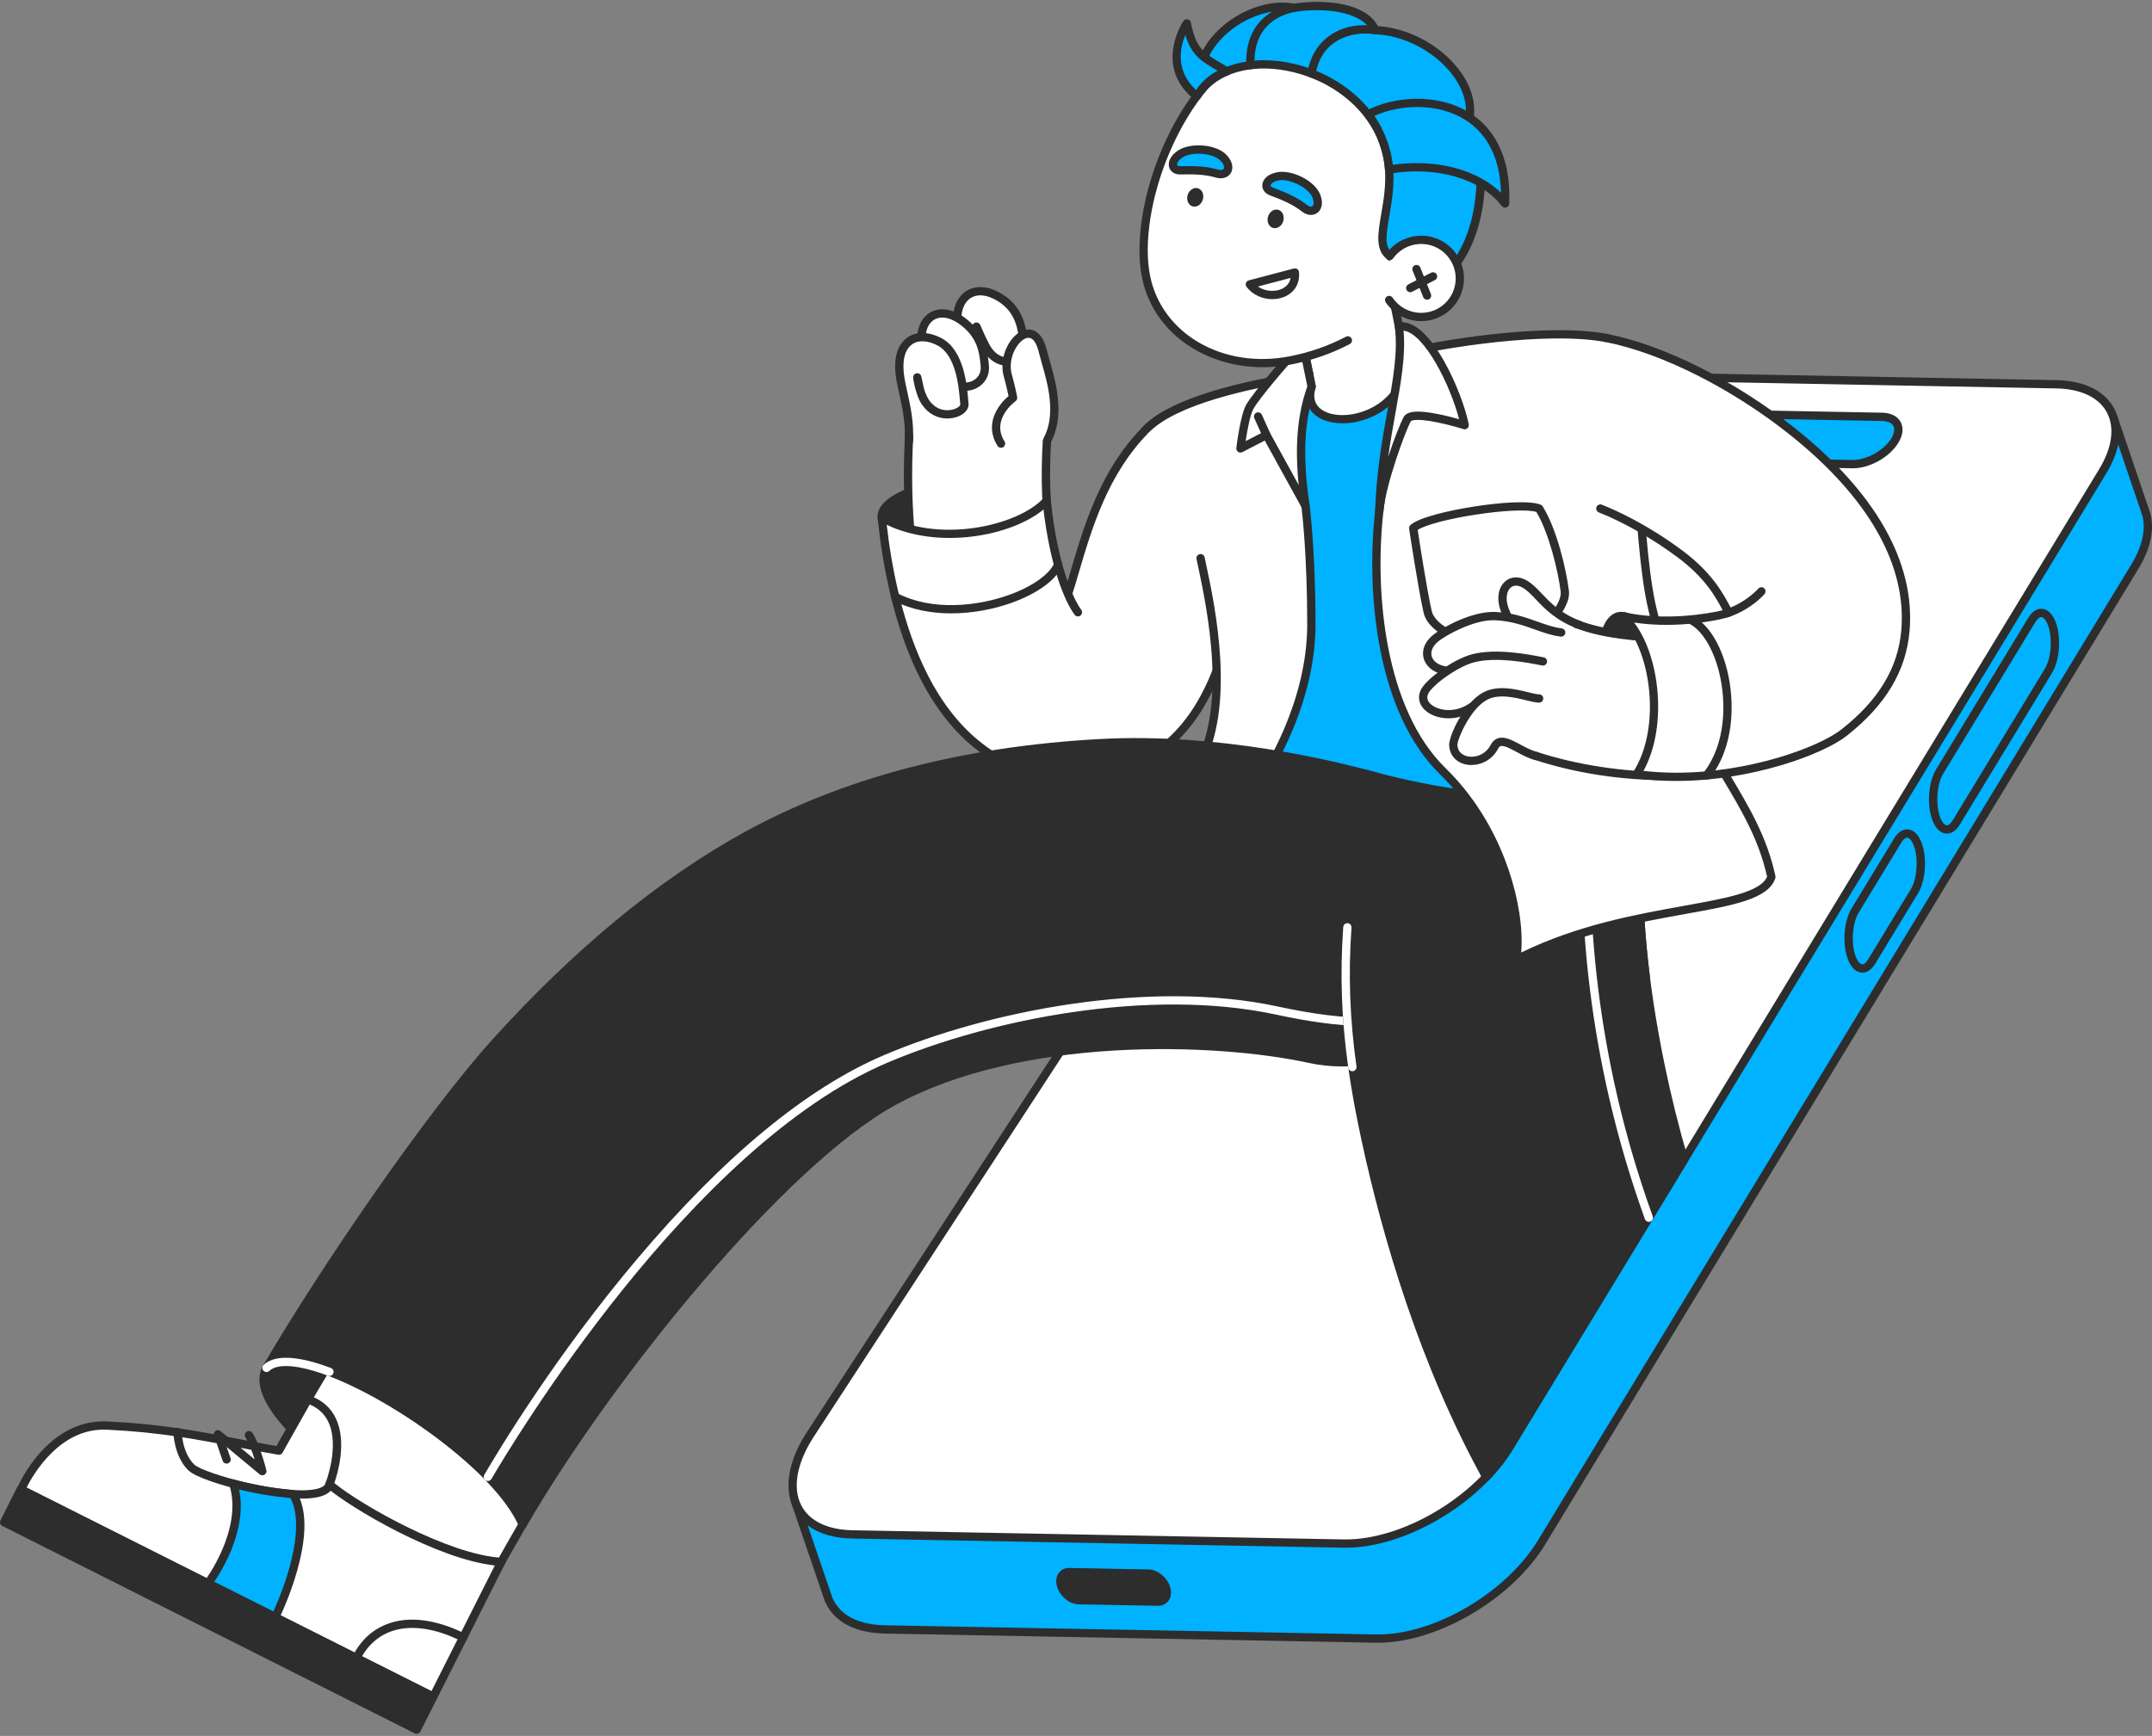 <svg width="590" height="476" viewBox="0 0 590 476" fill="none" xmlns="http://www.w3.org/2000/svg">
<rect x="0" y="0" width="590" height="476" fill="#808080" stroke="none"/>
<g clip-path="url(#clip0_5372_2671)">
<path d="M579.486 114.646L588.486 141.188C589.485 145.162 588.528 150.063 585.317 155.345L422.638 422.927C413.626 437.751 393.273 449.599 377.235 449.299L242.536 446.784C234.516 446.634 229.227 443.478 227.151 438.508L217.963 411.589L579.486 114.646V114.646Z" fill="#00B2FF"/>
<path d="M377.825 450.44C377.619 450.44 377.417 450.439 377.213 450.435L242.514 447.919C234.284 447.765 228.455 444.578 226.103 438.945C226.093 438.922 226.084 438.898 226.076 438.874L216.887 411.955C216.813 411.737 216.807 411.501 216.87 411.279C216.933 411.056 217.063 410.859 217.241 410.712L578.764 113.769C578.906 113.653 579.074 113.573 579.254 113.535C579.434 113.498 579.62 113.505 579.797 113.555C579.974 113.606 580.136 113.698 580.269 113.825C580.402 113.951 580.503 114.108 580.562 114.282L589.563 140.824C589.573 140.853 589.581 140.882 589.589 140.912C590.704 145.353 589.563 150.548 586.288 155.934L423.61 423.516C414.515 438.476 394.101 450.44 377.825 450.44L377.825 450.44ZM228.214 438.105C230.209 442.835 235.301 445.514 242.557 445.65L377.256 448.165C377.449 448.169 377.644 448.171 377.839 448.171C393.4 448.171 412.941 436.692 421.668 422.338L584.346 154.756C587.288 149.918 588.342 145.338 587.396 141.508L578.938 116.566L219.293 411.967L228.214 438.105Z" fill="#2D2D2D"/>
<path d="M531.764 211.588L557.068 169.967C558.914 166.93 561.431 167.591 562.69 171.442C563.949 175.294 563.473 180.877 561.627 183.914L536.323 225.535C534.477 228.572 531.96 227.912 530.701 224.06C529.442 220.209 529.918 214.625 531.764 211.588Z" fill="#00B2FF"/>
<path d="M533.76 228.577C533.638 228.577 533.526 228.57 533.425 228.558C531.784 228.369 530.432 226.896 529.62 224.412C528.251 220.224 528.766 214.332 530.792 210.999L556.096 169.377C557.519 167.036 559.132 166.847 559.965 166.944C561.606 167.133 562.958 168.606 563.77 171.09C565.139 175.278 564.624 181.17 562.598 184.503L537.294 226.124C536.043 228.182 534.646 228.576 533.76 228.576V228.577ZM532.734 212.177C531.069 214.916 530.633 220.196 531.78 223.708C532.376 225.53 533.179 226.245 533.686 226.303C534.176 226.356 534.801 225.853 535.352 224.946L560.656 183.325C562.321 180.587 562.758 175.306 561.61 171.794C561.014 169.973 560.211 169.258 559.704 169.199C559.21 169.144 558.589 169.65 558.038 170.556L532.734 212.177H532.734Z" fill="#2D2D2D"/>
<path d="M508.588 249.708L520.294 230.454C522.14 227.417 524.657 228.078 525.916 231.93C527.176 235.781 526.7 241.365 524.854 244.402L513.148 263.656C511.302 266.692 508.785 266.032 507.526 262.18C506.266 258.329 506.742 252.745 508.588 249.708Z" fill="#00B2FF"/>
<path d="M510.585 266.696C510.463 266.696 510.351 266.688 510.25 266.677C508.609 266.488 507.258 265.015 506.446 262.531C505.076 258.343 505.591 252.451 507.618 249.118L519.324 229.864C520.747 227.522 522.358 227.333 523.193 227.431C524.834 227.62 526.185 229.092 526.997 231.576C528.366 235.764 527.852 241.656 525.825 244.989L514.12 264.244C512.869 266.301 511.472 266.696 510.585 266.696ZM509.559 250.296C507.894 253.035 507.458 258.315 508.605 261.827C509.201 263.649 510.004 264.364 510.51 264.422C511.003 264.478 511.626 263.972 512.177 263.066L523.882 243.811C525.547 241.073 525.984 235.792 524.836 232.281C524.241 230.459 523.438 229.744 522.931 229.685C522.44 229.63 521.816 230.136 521.265 231.042L509.559 250.296ZM317.435 439.176L295.708 438.77C293.769 438.733 291.634 436.981 290.94 434.854C290.245 432.728 291.252 431.034 293.191 431.071L314.918 431.477C316.856 431.513 318.991 433.266 319.686 435.392C320.381 437.518 319.373 439.212 317.435 439.176Z" fill="#2D2D2D"/>
<path d="M317.496 440.312C317.468 440.312 317.44 440.312 317.413 440.311L295.686 439.905C293.265 439.86 290.705 437.797 289.859 435.208C289.377 433.736 289.534 432.309 290.287 431.292C290.951 430.395 291.984 429.898 293.212 429.937L314.938 430.343C317.359 430.388 319.919 432.451 320.766 435.04C321.247 436.512 321.091 437.939 320.337 438.956C319.688 439.832 318.681 440.312 317.496 440.312ZM293.128 432.205C292.67 432.205 292.328 432.352 292.114 432.642C291.808 433.054 291.773 433.751 292.019 434.503C292.565 436.174 294.264 437.609 295.729 437.636L317.455 438.041C317.936 438.045 318.29 437.904 318.511 437.606C318.816 437.193 318.851 436.497 318.605 435.744C318.059 434.074 316.36 432.639 314.896 432.612L293.169 432.206L293.128 432.205Z" fill="#2D2D2D"/>
<path d="M368.367 423.244L233.668 420.728C217.63 420.428 212.512 408.104 222.179 393.293L396.666 125.931C405.121 112.976 423.992 102.758 438.864 103.036L563.76 105.368C578.631 105.646 584.333 116.323 576.449 129.289L413.771 396.872C404.759 411.695 384.406 423.543 368.367 423.244Z" fill="white"/>
<path d="M368.957 424.384C368.752 424.384 368.549 424.382 368.346 424.378L233.647 421.863C226.017 421.72 220.368 418.913 217.74 413.957C214.776 408.368 216.046 400.611 221.226 392.673L395.714 125.312C404.324 112.119 423.689 101.618 438.885 101.901L563.78 104.234C571.313 104.375 576.915 107.089 579.553 111.878C582.254 116.78 581.497 123.173 577.42 129.879L414.741 397.461C405.646 412.421 385.233 424.384 368.957 424.385L368.957 424.384ZM438.266 104.165C423.855 104.165 405.74 114.106 397.618 126.551L223.13 393.913C218.415 401.138 217.182 408.056 219.748 412.895C221.972 417.088 226.923 419.467 233.689 419.593L368.388 422.109C368.581 422.112 368.777 422.114 368.971 422.114C384.533 422.115 404.073 410.636 412.8 396.282L575.479 128.7C579.116 122.718 579.856 117.132 577.563 112.972C575.333 108.925 570.423 106.628 563.738 106.503L438.843 104.17C438.65 104.167 438.458 104.165 438.266 104.165L438.266 104.165Z" fill="#2D2D2D"/>
<path d="M507.909 127.264L466.134 126.484C462.002 126.407 460.506 123.435 462.789 119.852C465.069 116.275 470.253 113.443 474.372 113.52L516.014 114.298C520.133 114.375 521.668 117.333 519.439 120.91C517.205 124.494 512.042 127.341 507.909 127.264L507.909 127.264Z" fill="#00B2FF"/>
<path d="M508.077 128.4C508.013 128.4 507.951 128.4 507.888 128.399L466.113 127.619C463.727 127.574 461.944 126.676 461.091 125.088C460.21 123.449 460.473 121.374 461.831 119.242C464.336 115.313 469.843 112.302 474.394 112.385L516.036 113.163C518.423 113.208 520.214 114.108 521.077 115.696C521.964 117.326 521.724 119.391 520.403 121.51C517.976 125.404 512.595 128.4 508.077 128.401V128.4ZM474.21 114.653C470.531 114.653 465.772 117.286 463.748 120.462C462.864 121.849 462.625 123.144 463.093 124.015C463.54 124.847 464.627 125.321 466.155 125.349L507.93 126.129C511.63 126.195 516.465 123.534 518.474 120.31C519.331 118.935 519.552 117.648 519.081 116.78C518.624 115.94 517.527 115.461 515.993 115.432L474.351 114.655C474.304 114.654 474.257 114.653 474.21 114.653ZM241.749 141.881C240.768 132.251 285.199 125.512 286.965 137.307C288.731 149.102 242.73 151.51 241.749 141.881Z" fill="#2D2D2D"/>
<path d="M259.934 148.973C253.861 148.973 248.436 148.177 245.049 146.72C242.309 145.541 240.818 143.952 240.619 141.995C240.015 136.072 251.92 131.846 263.237 130.427C274.034 129.072 287.022 130.018 288.088 137.139C288.32 138.689 287.998 140.996 285.146 143.191C281.438 146.044 274.305 148.071 265.577 148.751C263.663 148.901 261.769 148.973 259.934 148.973V148.973ZM242.879 141.765C243.015 143.105 244.623 144.066 245.948 144.635C254.263 148.211 276.378 147.072 283.759 141.392C285.369 140.154 286.05 138.872 285.841 137.475C285.108 132.58 274.057 131.358 263.52 132.679C251.778 134.152 242.518 138.228 242.879 141.765Z" fill="#2D2D2D"/>
<path d="M295.058 209.438C250.668 207.496 246.179 145.649 250.054 109.524C253.843 84.771 289.741 88.977 287.666 113.955C285.609 131.078 286.733 156.531 294.405 169.674C300.751 152.931 302.43 135.382 316.815 120.493C324.159 113.054 336.148 112.971 343.594 120.306C351.041 127.641 351.125 139.618 343.782 147.057C339.725 151.166 337.035 160.32 334.662 168.396C328.883 191.521 317.502 209.588 295.058 209.438Z" fill="white"/>
<path d="M295.333 210.574C295.238 210.574 295.145 210.574 295.05 210.573L295.008 210.572C283.179 210.054 273.335 205.323 265.749 196.51C248.594 176.577 245.81 138.444 248.925 109.403L248.932 109.353C250.999 95.849 261.921 90.873 271.196 91.964C280.467 93.055 289.93 100.431 288.799 114.049L288.795 114.09C286.754 131.084 288.033 154.005 294.215 166.886C295.511 163.215 296.635 159.482 297.727 155.849C301.429 143.546 305.257 130.823 315.998 119.705C319.771 115.883 324.797 113.762 330.159 113.724L330.303 113.724C335.611 113.724 340.609 115.771 344.393 119.498C348.21 123.258 350.333 128.279 350.371 133.634C350.408 138.99 348.356 144.04 344.591 147.853C340.739 151.756 338.093 160.752 335.759 168.693C332.556 181.502 327.916 191.493 321.97 198.385C314.994 206.473 306.033 210.573 295.333 210.573L295.333 210.574ZM295.086 208.303C314.185 208.432 326.774 195.278 333.56 168.122L333.572 168.077C335.984 159.87 338.716 150.572 342.973 146.26C346.311 142.878 348.132 138.4 348.098 133.651C348.065 128.901 346.182 124.449 342.797 121.114C339.411 117.78 334.935 115.95 330.174 115.995C325.42 116.028 320.963 117.909 317.625 121.291C307.274 132.003 303.694 143.904 299.903 156.503C298.562 160.964 297.174 165.575 295.468 170.076C295.392 170.277 295.261 170.452 295.089 170.581C294.918 170.71 294.713 170.788 294.499 170.805C294.285 170.824 294.071 170.781 293.88 170.682C293.69 170.582 293.532 170.431 293.424 170.246C285.641 156.913 284.398 131.666 286.536 113.841C287.531 101.737 279.146 95.185 270.93 94.218C262.714 93.252 253.03 97.674 251.181 109.67C248.121 138.235 250.794 175.652 267.473 195.029C274.628 203.343 283.919 207.809 295.086 208.303L295.086 208.303Z" fill="#2D2D2D"/>
<path d="M295.227 213.22C282.775 213.22 272.624 203.195 272.509 190.731C272.406 179.598 280.343 170.264 290.91 168.233C292.176 165.23 293.638 160.254 294.689 156.676C298.259 144.525 302.703 129.401 314.118 117.837C322.93 108.911 337.318 108.81 346.254 117.613C355.19 126.415 355.29 140.787 346.479 149.713C343.091 153.145 340.543 161.814 338.296 169.462C335.846 177.801 333.313 186.423 328.558 194.089C320.985 206.298 309.224 213.092 295.442 213.219L295.227 213.22H295.227Z" fill="white"/>
<path d="M295.227 214.355C282.194 214.355 271.493 203.762 271.373 190.742C271.268 179.433 279.103 169.649 290.088 167.243C291.276 164.265 292.609 159.725 293.599 156.357C297.205 144.083 301.694 128.808 313.31 117.041C317.784 112.508 323.759 109.987 330.132 109.942C336.508 109.9 342.514 112.335 347.052 116.805C351.59 121.275 354.113 127.243 354.158 133.609C354.202 139.975 351.763 145.977 347.288 150.51C344.1 153.739 341.596 162.262 339.386 169.782C336.914 178.194 334.359 186.891 329.524 194.687C321.738 207.239 309.638 214.224 295.452 214.355L295.227 214.355ZM330.303 112.211L330.147 112.211C324.381 112.252 318.976 114.533 314.927 118.634C303.713 129.995 299.314 144.966 295.779 156.995C294.711 160.631 293.248 165.609 291.957 168.673C291.884 168.845 291.77 168.996 291.625 169.114C291.48 169.231 291.308 169.311 291.125 169.347C280.9 171.312 273.548 180.301 273.645 190.72C273.754 202.501 283.435 212.085 295.227 212.085L295.432 212.084C308.81 211.961 320.231 205.358 327.592 193.491C332.265 185.956 334.777 177.41 337.205 169.145C339.491 161.366 342.081 152.552 345.669 148.916C349.718 144.815 351.926 139.384 351.885 133.624C351.845 127.864 349.562 122.465 345.456 118.421C341.387 114.413 336.011 112.211 330.303 112.211L330.303 112.211Z" fill="#2D2D2D"/>
<path d="M295.065 213.221C284.187 213.27 276.324 210.756 268.531 204.712C262.641 200.144 257.583 193.818 253.5 185.909C246.005 171.394 242.973 153.955 241.749 141.881C256.185 150.323 279.291 145.766 286.965 137.308C288.715 154.575 293.019 164.524 295.533 167.884" fill="white"/>
<path d="M294.756 214.356C283.796 214.356 275.73 211.732 267.834 205.608C261.812 200.938 256.65 194.485 252.49 186.428C244.913 171.756 241.852 154.167 240.618 141.995C240.597 141.786 240.634 141.576 240.725 141.387C240.816 141.198 240.957 141.038 241.134 140.925C241.311 140.812 241.515 140.749 241.725 140.745C241.935 140.741 242.142 140.795 242.322 140.901C256.694 149.305 279.107 144.278 286.122 136.545C286.27 136.382 286.461 136.266 286.674 136.21C286.886 136.154 287.11 136.161 287.319 136.23C287.527 136.298 287.712 136.426 287.849 136.597C287.987 136.767 288.072 136.975 288.095 137.193C289.839 154.409 294.163 164.158 296.442 167.204C296.623 167.445 296.7 167.748 296.657 168.046C296.614 168.344 296.454 168.613 296.213 168.793C296.093 168.882 295.957 168.947 295.812 168.984C295.668 169.02 295.517 169.028 295.37 169.007C295.072 168.964 294.803 168.804 294.622 168.563C291.758 164.735 287.893 154.956 286.085 139.706C281.785 143.28 274.754 146.026 267.043 147.057C258.263 148.23 249.68 147.077 243.107 143.89C244.454 155.728 247.524 171.861 254.509 185.388C258.516 193.149 263.468 199.349 269.227 203.815C276.764 209.66 284.5 212.136 295.059 212.085H295.065C295.366 212.085 295.655 212.204 295.869 212.416C296.082 212.628 296.203 212.917 296.203 213.218C296.204 213.519 296.085 213.808 295.873 214.021C295.66 214.234 295.371 214.355 295.07 214.355L294.756 214.356H294.756Z" fill="#2D2D2D"/>
<path d="M265.414 97.385C258.567 85.388 264.444 76.795 272.835 80.879C281.227 84.964 280.277 93.31 280.703 96.111C281.129 98.912 273.808 101.793 270.234 94.959C268.831 92.277 267.703 89.561 267.703 89.561" fill="white"/>
<path d="M276.357 100.315C273.909 100.315 271.106 99.078 269.226 95.485C267.817 92.789 266.7 90.109 266.653 89.996C266.595 89.858 266.565 89.71 266.564 89.561C266.564 89.411 266.593 89.263 266.649 89.125C266.706 88.986 266.79 88.861 266.896 88.755C267.001 88.649 267.127 88.565 267.265 88.507C267.403 88.45 267.552 88.421 267.701 88.421C267.851 88.421 267.999 88.451 268.137 88.508C268.275 88.566 268.401 88.65 268.506 88.756C268.612 88.862 268.695 88.988 268.752 89.126C268.763 89.153 269.879 91.83 271.241 94.434C273.067 97.926 275.95 98.436 277.861 97.811C278.973 97.448 279.647 96.727 279.579 96.281C279.507 95.807 279.472 95.231 279.432 94.563C279.219 91.015 278.864 85.076 272.338 81.899C269.472 80.505 266.886 80.709 265.244 82.46C263.065 84.782 262.578 90.124 266.401 96.823C266.547 97.085 266.584 97.393 266.504 97.681C266.424 97.97 266.233 98.215 265.972 98.364C265.712 98.512 265.403 98.551 265.114 98.473C264.824 98.395 264.577 98.207 264.427 97.948C260.56 91.173 260.23 84.484 263.586 80.907C265.923 78.417 269.566 78.025 273.333 79.859C281.053 83.617 281.474 90.649 281.701 94.427C281.738 95.039 281.769 95.568 281.826 95.941C282.078 97.603 280.739 99.259 278.568 99.968C277.897 100.188 277.145 100.316 276.357 100.316V100.315Z" fill="#2D2D2D"/>
<path d="M255.056 101.577C248.721 89.365 255.777 82.424 263.449 87.759C269.488 91.959 269.653 97.291 269.978 100.083C270.721 106.482 261.436 108.819 259.138 101.459C258.236 98.57 256.85 95.389 256.85 95.389" fill="white"/>
<path d="M264.684 107.158C262.039 107.158 259.24 105.598 258.053 101.797C257.181 99.002 255.822 95.873 255.809 95.841C255.691 95.566 255.687 95.255 255.798 94.976C255.909 94.698 256.126 94.474 256.401 94.355C256.676 94.235 256.987 94.229 257.267 94.338C257.546 94.447 257.771 94.662 257.893 94.936C257.95 95.069 259.313 98.207 260.223 101.121C261.263 104.452 263.773 105.18 265.607 104.792C267.44 104.404 269.154 102.838 268.849 100.215C268.827 100.025 268.806 99.824 268.784 99.613C268.476 96.707 268.011 92.315 262.8 88.691C260.065 86.789 257.279 86.559 255.532 88.092C253.568 89.813 252.53 94.241 256.065 101.056C256.204 101.323 256.23 101.634 256.139 101.921C256.048 102.208 255.847 102.447 255.579 102.586C255.312 102.724 255 102.751 254.713 102.66C254.426 102.569 254.186 102.368 254.048 102.1C249.913 94.13 251.329 88.757 254.033 86.386C256.605 84.13 260.462 84.3 264.099 86.829C270.161 91.045 270.735 96.463 271.043 99.375C271.065 99.578 271.085 99.772 271.106 99.954C271.573 103.974 268.827 106.431 266.078 107.014C265.619 107.111 265.152 107.16 264.684 107.16V107.158Z" fill="#2D2D2D"/>
<path d="M249.185 120.842C249.523 114.023 247.689 108.744 246.863 103.911C245.09 93.532 251.207 90.386 257.56 93.715C263.815 96.993 264.09 107.963 264.405 110.74C264.719 113.518 256.449 116.116 253.107 109.177C251.796 106.453 251.478 103.477 251.478 103.477C252.329 107.228 252.533 109.95 255.775 112.398" fill="white"/>
<path d="M249.185 121.977C249.167 121.977 249.147 121.977 249.128 121.975C248.979 121.968 248.833 121.931 248.698 121.868C248.563 121.804 248.443 121.714 248.342 121.604C248.242 121.493 248.165 121.364 248.115 121.224C248.065 121.083 248.043 120.934 248.05 120.786C248.291 115.931 247.375 111.784 246.567 108.125C246.259 106.73 245.967 105.414 245.743 104.102C244.826 98.734 245.87 94.655 248.682 92.613C251.139 90.83 254.567 90.865 258.087 92.71C264.263 95.946 265.085 105.492 265.437 109.569C265.473 109.987 265.503 110.34 265.534 110.612C265.718 112.238 264.303 113.772 262.014 114.431C259.87 115.049 257.301 114.816 255.148 113.344C254.499 112.898 253.914 112.363 253.412 111.756C252.318 110.501 251.722 109.165 251.3 107.733C250.566 105.565 250.359 103.698 250.349 103.598C250.317 103.31 250.397 103.02 250.572 102.788C250.747 102.557 251.005 102.402 251.291 102.354C251.578 102.307 251.872 102.37 252.113 102.533C252.353 102.695 252.523 102.943 252.586 103.226C252.691 103.687 252.786 104.133 252.878 104.564C253.067 105.451 253.237 106.25 253.446 106.985C253.639 107.565 253.868 108.133 254.132 108.685C254.429 109.303 254.769 109.833 255.139 110.282C255.502 110.696 255.936 111.097 256.46 111.492L256.488 111.515C258.096 112.589 259.946 112.665 261.384 112.251C262.662 111.883 263.313 111.2 263.276 110.868C263.243 110.58 263.211 110.206 263.173 109.764C262.854 106.058 262.106 97.38 257.032 94.721C254.305 93.292 251.749 93.194 250.018 94.45C247.942 95.957 247.219 99.25 247.983 103.721C248.198 104.979 248.483 106.27 248.786 107.637C249.625 111.436 250.576 115.741 250.319 120.9C250.305 121.19 250.179 121.464 249.968 121.665C249.757 121.866 249.477 121.978 249.185 121.978V121.977Z" fill="#2D2D2D"/>
<path d="M287.044 120.842C291.561 112.595 287.305 101.977 285.852 96.106C283.272 85.679 274.06 95.078 276.331 103.063C277.143 105.916 277.763 109.083 277.763 109.083C277.763 109.083 270.023 114.646 274.444 121.642" fill="white"/>
<path d="M274.445 122.777C274.253 122.777 274.064 122.729 273.895 122.636C273.727 122.544 273.585 122.41 273.483 122.248C269.788 116.401 273.568 111.036 276.508 108.618C276.283 107.541 275.805 105.366 275.238 103.373C273.981 98.955 275.838 94.499 278.094 92.229C279.627 90.687 281.416 90.055 283.004 90.493C284.291 90.849 286.021 92.064 286.955 95.834C287.171 96.706 287.457 97.71 287.76 98.773C289.486 104.831 292.095 113.984 288.04 121.387C287.895 121.651 287.652 121.847 287.362 121.932C287.073 122.016 286.762 121.983 286.498 121.838C286.234 121.694 286.037 121.45 285.953 121.161C285.868 120.873 285.902 120.562 286.046 120.298C289.654 113.711 287.296 105.436 285.574 99.395C285.266 98.312 284.974 97.289 284.749 96.379C284.226 94.269 283.392 92.956 282.398 92.681C281.624 92.468 280.644 92.886 279.707 93.829C277.844 95.703 276.461 99.37 277.424 102.753C278.239 105.619 278.852 108.735 278.878 108.866C278.92 109.079 278.899 109.299 278.819 109.501C278.739 109.703 278.603 109.878 278.427 110.005C278.149 110.206 271.615 115.041 275.404 121.036C275.512 121.208 275.573 121.405 275.579 121.608C275.585 121.811 275.537 122.012 275.439 122.19C275.341 122.368 275.197 122.516 275.022 122.619C274.847 122.723 274.647 122.777 274.444 122.777L274.445 122.777ZM260.763 168.186C255.319 168.186 249.77 167.189 244.904 164.635C244.77 164.567 244.652 164.472 244.555 164.358C244.458 164.243 244.384 164.111 244.339 163.968C244.294 163.825 244.277 163.674 244.291 163.525C244.304 163.375 244.347 163.23 244.417 163.097C244.486 162.964 244.582 162.847 244.698 162.751C244.813 162.655 244.947 162.584 245.09 162.54C245.234 162.496 245.385 162.481 245.534 162.496C245.684 162.51 245.829 162.555 245.961 162.626C255.479 167.623 267.92 166.21 276.389 163.222C282.822 160.953 287.672 157.57 289.046 154.394C289.104 154.256 289.19 154.13 289.297 154.025C289.404 153.92 289.53 153.837 289.67 153.781C289.809 153.725 289.958 153.697 290.108 153.699C290.258 153.701 290.407 153.732 290.545 153.792C290.682 153.851 290.807 153.938 290.911 154.046C291.016 154.154 291.098 154.281 291.152 154.421C291.207 154.561 291.233 154.71 291.23 154.86C291.226 155.01 291.193 155.158 291.132 155.295C289.49 159.089 284.261 162.853 277.145 165.363C272.495 167.003 266.691 168.186 260.763 168.186ZM392.879 196.896C398.628 194.626 404.973 193.603 411.55 194.138C434.482 196.003 451.559 216.084 449.692 238.992C449.207 244.944 449.608 255.247 451.231 268.076C452.149 275.333 375.094 301.788 370.412 291.344C362.203 273.036 354.805 247.524 357.608 229.075" fill="#2D2D2D"/>
<path d="M377.894 294.883C373.535 294.883 370.365 294.018 369.374 291.808C361.269 273.73 353.627 247.712 356.485 228.904C356.506 228.756 356.557 228.614 356.634 228.485C356.71 228.357 356.812 228.245 356.932 228.156C357.053 228.067 357.189 228.002 357.335 227.966C357.48 227.93 357.631 227.923 357.779 227.945C357.927 227.968 358.07 228.019 358.198 228.097C358.326 228.174 358.437 228.276 358.526 228.397C358.614 228.518 358.678 228.655 358.713 228.8C358.748 228.946 358.754 229.097 358.731 229.245C355.947 247.567 363.475 273.097 371.448 290.88C371.818 291.704 374.225 294.165 389.684 291.22C400.842 289.095 415.921 284.603 429.036 279.498C446.204 272.815 450.064 269.081 450.103 268.206C448.583 256.198 448.02 245.511 448.559 238.899C450.372 216.652 433.728 197.079 411.457 195.269C405.201 194.759 399.092 195.663 393.297 197.951C393.017 198.062 392.704 198.057 392.427 197.937C392.151 197.818 391.933 197.593 391.822 197.313C391.712 197.033 391.717 196.721 391.837 196.445C391.956 196.168 392.181 195.951 392.461 195.84C398.583 193.423 405.036 192.47 411.641 193.006C435.161 194.918 452.739 215.589 450.824 239.083C450.305 245.451 450.879 256.236 452.358 267.933C452.491 268.981 452.843 271.764 437.046 278.658C428.026 282.595 416.116 286.773 405.188 289.834C395.869 292.445 385.208 294.882 377.894 294.882V294.883Z" fill="#2D2D2D"/>
<path d="M385.793 100.771C389.888 99.974 419.925 93.493 430.026 103.052C440.127 112.611 440.885 204.71 436.405 213.777C433.337 219.987 409.616 221.437 377.312 212.956C360.879 208.642 347.646 211.345 340.085 212.715C340.085 212.715 344.167 165.186 336.326 152.174C328.484 139.163 330.818 112.094 338.054 109.955C345.29 107.817 359.601 106.009 359.601 106.009L385.793 100.771V100.771Z" fill="#00B2FF"/>
<path d="M417.159 220.013C405.906 220.013 391.69 217.904 377.023 214.054C361.451 209.965 348.752 212.286 341.165 213.672L340.288 213.832C340.117 213.863 339.94 213.854 339.772 213.806C339.605 213.758 339.45 213.672 339.321 213.554C339.192 213.437 339.092 213.291 339.028 213.129C338.964 212.967 338.939 212.792 338.953 212.618C338.994 212.147 342.915 165.308 335.353 152.76C329.303 142.722 328.976 124.442 332.725 114.804C334.024 111.462 335.709 109.465 337.732 108.867C344.851 106.763 358.405 105.017 359.419 104.888L385.571 99.658L385.577 99.657L386.192 99.535C401.929 96.395 422.444 94.312 430.808 102.228C437.371 108.439 439.297 143.691 439.82 158.559C440.641 181.904 439.97 209.129 437.425 214.28C435.017 219.155 424.115 219.963 417.832 220.01C417.609 220.012 417.384 220.013 417.159 220.013L417.159 220.013ZM359.085 209.475C364.607 209.475 370.832 210.081 377.601 211.858C410.935 220.61 432.928 218.252 435.387 213.275C437.454 209.092 438.443 184.072 437.548 158.639C436.495 128.71 433.313 107.726 429.245 103.876C423.27 98.221 408.138 97.47 386.637 101.761L386.011 101.885L359.825 107.122C359.798 107.127 359.772 107.132 359.745 107.135C359.603 107.153 345.44 108.956 338.377 111.044C337.1 111.421 335.845 113.049 334.843 115.626C331.357 124.588 331.671 142.249 337.3 151.59C344.544 163.61 341.97 203.031 341.336 211.334C345.785 210.523 351.825 209.475 359.085 209.475Z" fill="#2D2D2D"/>
<path d="M385.793 100.771C382.166 118.497 355.589 118.846 359.602 106.009L354.705 81.579L380.897 76.341L385.793 100.771Z" fill="white"/>
<path d="M368.085 116.073C364.742 116.073 361.778 115.105 359.98 113.283C358.158 111.437 357.613 108.844 358.432 105.956L353.591 81.802C353.532 81.507 353.593 81.2 353.76 80.95C353.927 80.699 354.187 80.525 354.483 80.466L380.674 75.228C380.97 75.169 381.277 75.23 381.527 75.397C381.778 75.564 381.952 75.823 382.011 76.118L386.908 100.548C386.938 100.697 386.937 100.85 386.907 100.998C385.502 107.864 380.497 113.197 373.52 115.264C371.68 115.809 369.831 116.073 368.085 116.073H368.085ZM356.042 82.469L360.715 105.787C360.753 105.973 360.742 106.166 360.686 106.348C359.99 108.574 360.297 110.371 361.598 111.69C363.762 113.883 368.293 114.445 372.873 113.088C378.956 111.286 383.337 106.688 384.633 100.765L380.005 77.677L356.042 82.469Z" fill="#2D2D2D"/>
<path d="M329.152 153.053C331.435 163.869 338.549 194.127 327.69 211.411L344.929 215.387C344.929 215.387 359.529 195.38 359.529 171.179C359.529 150.83 357.923 138.739 357.923 138.739C353.702 125.692 354.142 113.61 358.904 102.422C354.426 103.845 324.433 107.279 314.118 117.837" fill="white"/>
<path d="M344.929 216.522C344.845 216.522 344.759 216.512 344.674 216.492L327.434 212.517C327.258 212.476 327.094 212.394 326.955 212.277C326.817 212.16 326.709 212.011 326.64 211.844C326.571 211.677 326.542 211.496 326.558 211.315C326.573 211.135 326.631 210.961 326.728 210.808C336.88 194.648 330.906 166.704 328.356 154.771C328.243 154.243 328.137 153.748 328.04 153.287C327.978 152.993 328.035 152.685 328.2 152.433C328.364 152.181 328.622 152.004 328.917 151.942C329.212 151.88 329.519 151.938 329.772 152.102C330.024 152.266 330.201 152.524 330.263 152.818C330.36 153.277 330.466 153.771 330.578 154.297C333.118 166.178 338.976 193.582 329.458 210.653L344.434 214.107C346.814 210.594 358.393 192.401 358.393 171.179C358.393 152.109 356.96 140.186 356.809 138.987C352.857 126.707 352.936 114.961 357.036 104.032C356.07 104.231 354.883 104.455 353.505 104.715C343.563 106.592 322.874 110.499 314.931 118.629C314.827 118.738 314.703 118.825 314.565 118.886C314.428 118.946 314.279 118.979 314.129 118.981C313.979 118.984 313.829 118.957 313.69 118.902C313.55 118.846 313.422 118.764 313.315 118.659C313.207 118.554 313.121 118.429 313.063 118.291C313.004 118.152 312.973 118.004 312.972 117.854C312.971 117.703 313 117.554 313.057 117.416C313.114 117.277 313.199 117.15 313.305 117.044C321.748 108.402 342.132 104.552 353.083 102.485C355.665 101.997 357.704 101.612 358.559 101.34C358.766 101.275 358.988 101.27 359.198 101.326C359.408 101.382 359.597 101.498 359.743 101.658C359.89 101.819 359.987 102.018 360.023 102.232C360.06 102.446 360.034 102.666 359.949 102.866C355.26 113.883 354.942 125.835 359.003 138.389C359.024 138.455 359.039 138.522 359.049 138.589C359.064 138.711 360.665 150.987 360.665 171.178C360.665 195.469 345.995 215.851 345.847 216.054C345.741 216.199 345.603 216.316 345.444 216.397C345.284 216.479 345.108 216.521 344.929 216.521L344.929 216.522ZM73.067 375.071C63.987 391.12 133.598 433.56 143.289 418.001C152.98 402.442 83.312 356.964 73.067 375.071Z" fill="#2D2D2D"/>
<path d="M135.27 422.499C132.978 422.499 130.33 422.13 127.351 421.389C120.09 419.58 111.121 415.639 102.095 410.289C83.968 399.546 66.842 383.767 72.078 374.513C73.881 371.325 77.282 369.708 82.209 369.745C90.489 369.785 103.19 374.704 116.184 382.903C128.986 390.982 139.103 400.279 143.247 407.772C145.666 412.146 146.005 415.79 144.254 418.601C142.642 421.19 139.587 422.499 135.269 422.499H135.27ZM82.102 372.015C78.12 372.015 75.414 373.231 74.056 375.63C72.186 378.936 74.353 384.215 80.16 390.493C85.568 396.34 93.986 402.844 103.255 408.338C122.179 419.553 138.61 423.366 142.324 417.402C143.608 415.342 143.249 412.471 141.258 408.869C137.35 401.803 127.277 392.588 114.97 384.823C102.322 376.841 90.07 372.053 82.198 372.015H82.102V372.015Z" fill="#2D2D2D"/>
<path d="M110.912 445.524C104.243 446.162 97.32 444.848 91.033 441.33C74.609 432.14 68.753 411.391 77.953 394.985C86.5 379.743 104.102 349.659 125.962 319.413C154.391 280.077 181.475 252.3 206.461 236.853C232.184 220.951 264.291 212.067 301.89 210.446C329.551 209.254 353.107 212.317 366.81 214.763C370.246 215.376 356.548 282.085 353.165 281.511C343.015 279.791 325.358 277.595 304.828 278.48C279.397 279.574 257.789 285.204 242.335 294.758C208.432 315.717 165.914 377.466 137.428 428.264C131.75 438.39 121.663 444.495 110.912 445.524Z" fill="white"/>
<path d="M107.642 446.815C101.649 446.815 95.775 445.284 90.477 442.32C73.533 432.838 67.47 411.355 76.961 394.43C85.521 379.165 103.15 349.036 125.04 318.747C153.556 279.291 180.75 251.412 205.863 235.887C231.753 219.882 264.045 210.941 301.841 209.312C329.069 208.139 352.308 211.021 367.01 213.645C368.469 213.905 368.776 215.698 368.274 221.023C367.938 224.597 367.208 229.65 366.164 235.637C364.435 245.558 361.966 257.303 359.721 266.289C358.518 271.107 357.44 274.915 356.517 277.609C355.14 281.63 354.281 282.853 352.975 282.63C342.055 280.779 324.847 278.754 304.877 279.613C279.643 280.699 258.223 286.269 242.933 295.722C209.215 316.568 166.836 378.143 138.419 428.818C132.775 438.883 122.531 445.55 111.021 446.653C109.898 446.76 108.771 446.814 107.643 446.815H107.642ZM314.427 211.313C310.374 211.313 306.207 211.396 301.939 211.58C264.536 213.192 232.614 222.019 207.059 237.818C182.2 253.186 155.224 280.862 126.883 320.077C105.059 350.273 87.48 380.318 78.944 395.539C70.065 411.373 75.737 431.47 91.588 440.34C97.472 443.633 104.117 445.035 110.803 444.394C121.573 443.363 131.156 437.126 136.436 427.71C164.992 376.787 207.65 314.865 241.737 293.793C257.357 284.136 279.157 278.448 304.779 277.346C324.69 276.487 341.881 278.471 352.928 280.321C354.291 278.386 357.622 266.93 361.415 248.43C365.197 229.988 366.639 218.166 366.153 215.799C353.874 213.63 335.765 211.314 314.427 211.314L314.427 211.313Z" fill="#2D2D2D"/>
<path d="M392.405 283.333C383.124 290.069 371.116 292.968 359.025 290.334C333.226 284.712 279.346 282.965 244.591 302.205C215.367 318.383 168.626 374.673 143.289 418.001C134.173 397.041 82.778 365.903 73.067 375.071C88.028 349.488 117.062 306.542 135.987 285.636C158.22 261.075 181.172 242.157 204.204 229.406C231.234 214.443 264.005 205.819 301.603 203.776C327.225 202.383 355.794 206.979 377.312 212.956" fill="#2D2D2D"/>
<path d="M143.289 419.136C143.068 419.136 142.851 419.071 142.666 418.95C142.481 418.829 142.335 418.656 142.247 418.453C138.95 410.873 129.592 401.223 116.571 391.977C104.373 383.315 91.388 376.829 82.685 375.049C78.414 374.176 75.358 374.469 73.847 375.895C73.649 376.083 73.389 376.192 73.116 376.204C72.843 376.216 72.575 376.129 72.361 375.959C72.147 375.789 72.001 375.548 71.951 375.28C71.9 375.011 71.948 374.734 72.086 374.498C88.013 347.262 117.152 304.749 135.143 284.875C157.461 260.221 180.511 241.225 203.653 228.413C230.836 213.365 263.77 204.695 301.541 202.642C333.911 200.881 365.526 208.504 377.616 211.862C377.907 211.943 378.153 212.135 378.301 212.397C378.449 212.659 378.487 212.969 378.406 213.259C378.367 213.403 378.299 213.538 378.207 213.655C378.115 213.773 378.001 213.871 377.871 213.944C377.741 214.017 377.598 214.064 377.45 214.082C377.301 214.1 377.151 214.089 377.007 214.049C365.025 210.721 333.697 203.17 301.665 204.909C264.24 206.942 231.635 215.518 204.755 230.398C181.832 243.088 158.978 261.929 136.829 286.397C119.606 305.423 92.088 345.347 75.896 372.513C77.836 372.133 80.256 372.236 83.141 372.825C101.356 376.549 134.317 398.723 143.383 415.603C168.644 373.05 214.591 317.514 244.04 301.211C279.069 281.82 333.307 283.567 359.267 289.224C370.551 291.684 382.386 289.2 391.736 282.414C391.856 282.323 391.994 282.258 392.14 282.221C392.286 282.184 392.438 282.177 392.587 282.199C392.736 282.221 392.879 282.273 393.008 282.351C393.137 282.429 393.249 282.532 393.337 282.654C393.426 282.776 393.489 282.914 393.524 283.061C393.558 283.207 393.564 283.359 393.539 283.507C393.514 283.656 393.46 283.798 393.38 283.925C393.3 284.053 393.195 284.163 393.072 284.25C383.197 291.417 370.699 294.039 358.782 291.442C333.146 285.855 279.624 284.107 245.141 303.196C215.596 319.551 169.13 376.058 144.27 418.573C144.169 418.744 144.026 418.886 143.854 418.984C143.682 419.083 143.487 419.135 143.289 419.135L143.289 419.136Z" fill="#2D2D2D"/>
<path d="M90.326 377.296C90.192 377.296 90.057 377.273 89.925 377.223C81.987 374.227 76.128 373.743 73.848 375.896C73.629 376.103 73.336 376.214 73.035 376.206C72.734 376.197 72.448 376.069 72.241 375.851C72.034 375.632 71.923 375.34 71.931 375.039C71.94 374.738 72.068 374.453 72.287 374.246C76.106 370.64 84.424 372.719 90.728 375.099C90.977 375.193 91.185 375.371 91.316 375.602C91.447 375.833 91.493 376.103 91.445 376.365C91.397 376.626 91.259 376.863 91.054 377.033C90.85 377.203 90.592 377.296 90.326 377.296ZM137.428 428.264L118.79 465.243L5.783 408.407C5.783 408.407 13.534 390.142 29.374 390.889C49.23 391.825 60.935 395.132 76.466 397.772C76.466 397.772 81.106 389.503 84.4 383.711C97.785 388.206 90.326 407.028 90.326 407.028C97.558 413.241 122.457 427.45 137.428 428.264Z" fill="white"/>
<path d="M118.789 466.377C118.612 466.377 118.437 466.336 118.279 466.256L5.272 409.42C5.014 409.291 4.815 409.068 4.716 408.798C4.617 408.527 4.624 408.229 4.737 407.964C5.066 407.188 12.99 388.994 29.428 389.755C44.148 390.449 54.284 392.414 65.016 394.494C68.497 395.168 72.09 395.865 75.867 396.518C77.058 394.398 80.708 387.904 83.412 383.15C83.542 382.921 83.748 382.745 83.994 382.651C84.24 382.557 84.512 382.551 84.762 382.635C88.215 383.795 90.69 385.941 92.12 389.015C95.118 395.465 92.574 404.047 91.667 406.667C99.387 412.928 123.254 426.356 137.489 427.131C137.678 427.141 137.861 427.198 138.022 427.296C138.183 427.395 138.316 427.532 138.411 427.695C138.506 427.858 138.558 428.042 138.563 428.231C138.569 428.419 138.527 428.606 138.442 428.774L119.805 465.752C119.71 465.94 119.565 466.099 119.385 466.209C119.206 466.319 118.999 466.378 118.789 466.377ZM7.284 407.891L118.286 463.718L135.656 429.255C119.833 427.503 96.164 413.539 89.586 407.888C89.407 407.734 89.28 407.528 89.224 407.299C89.167 407.07 89.183 406.83 89.27 406.61C89.309 406.511 93.152 396.614 90.057 389.966C89.022 387.744 87.293 386.115 84.909 385.115C82.416 389.514 79.932 393.918 77.458 398.327C77.343 398.532 77.168 398.696 76.957 398.797C76.745 398.898 76.507 398.931 76.276 398.891C72.182 398.195 68.319 397.446 64.583 396.722C53.935 394.659 43.877 392.709 29.321 392.023C16.497 391.412 9.12 404.236 7.284 407.891Z" fill="#2D2D2D"/>
<path d="M114.23 474.28L1.132 417.399L5.688 408.359L118.786 465.24L114.23 474.28Z" fill="#2D2D2D"/>
<path d="M114.234 475.417C114.058 475.417 113.882 475.377 113.723 475.296L0.625 418.415C0.356 418.279 0.152 418.043 0.057 417.757C-0.037 417.471 -0.014 417.16 0.121 416.891L4.677 407.851C4.744 407.718 4.837 407.599 4.95 407.502C5.063 407.404 5.194 407.33 5.336 407.283C5.477 407.236 5.627 407.218 5.776 407.229C5.925 407.24 6.07 407.28 6.203 407.347L119.3 464.229C119.57 464.364 119.774 464.601 119.868 464.886C119.963 465.172 119.94 465.484 119.805 465.753L115.249 474.793C115.154 474.98 115.009 475.138 114.83 475.249C114.651 475.359 114.444 475.417 114.234 475.417ZM2.662 416.898L113.73 472.758L117.264 465.745L6.196 409.885L2.662 416.898ZM82.7 410.916C77.274 410.916 70.736 409.61 67.615 408.907C61.028 407.425 53.514 405.058 51.575 403.111C47.679 399.198 47.545 392.956 47.541 392.693C47.539 392.544 47.566 392.396 47.621 392.257C47.676 392.118 47.758 391.992 47.862 391.885C47.966 391.778 48.09 391.693 48.227 391.634C48.364 391.575 48.511 391.543 48.66 391.541C49.287 391.548 49.804 392.033 49.813 392.659C49.813 392.714 49.947 398.257 53.186 401.51C55.832 404.168 79.054 410.362 87.103 408.19C87.96 407.958 89.024 407.52 89.227 406.742C89.308 406.457 89.498 406.216 89.756 406.069C90.013 405.922 90.318 405.882 90.605 405.957C90.892 406.031 91.138 406.215 91.292 406.468C91.445 406.722 91.493 407.025 91.426 407.313C91.043 408.784 89.788 409.816 87.696 410.381C86.281 410.763 84.555 410.916 82.7 410.916Z" fill="#2D2D2D"/>
<path d="M97.667 455.819C97.474 455.819 97.283 455.77 97.114 455.675C96.945 455.581 96.803 455.445 96.701 455.28C96.6 455.116 96.542 454.928 96.533 454.735C96.524 454.541 96.565 454.349 96.652 454.176C99.292 448.906 103.585 445.553 109.066 444.479C114.45 443.424 120.823 444.63 127.495 447.965C127.631 448.031 127.752 448.122 127.852 448.235C127.952 448.348 128.028 448.479 128.077 448.621C128.125 448.764 128.145 448.914 128.135 449.064C128.125 449.215 128.085 449.361 128.017 449.496C127.95 449.63 127.856 449.75 127.742 449.848C127.628 449.946 127.496 450.021 127.352 450.067C127.209 450.114 127.058 450.131 126.908 450.119C126.758 450.106 126.612 450.064 126.478 449.995C120.259 446.886 114.389 445.75 109.503 446.707C104.739 447.64 100.998 450.574 98.684 455.192C98.59 455.381 98.444 455.54 98.265 455.651C98.085 455.761 97.878 455.82 97.667 455.819ZM71.916 404.529C71.65 404.529 71.393 404.436 71.189 404.267L62.139 396.748L63.196 399.814C63.245 399.955 63.265 400.104 63.256 400.252C63.247 400.401 63.209 400.547 63.143 400.681C63.078 400.815 62.987 400.934 62.875 401.033C62.763 401.132 62.633 401.208 62.492 401.256C62.351 401.305 62.202 401.325 62.053 401.317C61.904 401.308 61.758 401.269 61.624 401.204C61.49 401.139 61.37 401.048 61.271 400.936C61.172 400.824 61.096 400.694 61.048 400.553L58.667 393.649C58.586 393.415 58.584 393.161 58.661 392.926C58.739 392.69 58.891 392.486 59.095 392.346C59.299 392.205 59.544 392.135 59.791 392.146C60.039 392.157 60.277 392.249 60.467 392.407L69.818 400.175C69.171 398.125 68.268 395.643 67.291 394.116C67.211 393.99 67.156 393.85 67.13 393.703C67.104 393.556 67.107 393.406 67.139 393.26C67.204 392.966 67.383 392.71 67.638 392.548C67.892 392.386 68.2 392.331 68.494 392.396C68.788 392.461 69.045 392.64 69.207 392.894C71.298 396.166 72.95 402.841 73.019 403.124C73.06 403.291 73.063 403.465 73.026 403.633C72.99 403.801 72.916 403.959 72.81 404.094C72.704 404.23 72.568 404.339 72.413 404.414C72.258 404.49 72.088 404.529 71.916 404.529H71.916Z" fill="#2D2D2D"/>
<path d="M80.319 409.703C85.039 417.389 80.674 432.293 75.497 443.399L57.051 434.122C57.051 434.122 68.005 419.718 63.972 406.874C70.153 408.423 74.465 409.151 80.319 409.703Z" fill="#00B2FF"/>
<path d="M75.496 444.534C75.32 444.534 75.145 444.494 74.985 444.413L56.54 435.136C56.391 435.061 56.26 434.955 56.157 434.824C56.054 434.693 55.981 434.541 55.944 434.379C55.906 434.217 55.905 434.048 55.94 433.885C55.974 433.722 56.045 433.569 56.146 433.437C56.251 433.297 66.694 419.339 62.887 407.214C62.826 407.021 62.818 406.816 62.864 406.62C62.909 406.423 63.006 406.242 63.145 406.095C63.283 405.949 63.458 405.841 63.652 405.785C63.846 405.728 64.051 405.724 64.247 405.773C70.272 407.283 74.505 408.016 80.425 408.573C80.601 408.59 80.77 408.647 80.919 408.74C81.069 408.833 81.195 408.96 81.287 409.11C87.325 418.943 79.169 438.208 76.525 443.878C76.434 444.074 76.288 444.24 76.106 444.356C75.924 444.472 75.712 444.534 75.496 444.534ZM58.743 433.703L74.954 441.856C79.796 431.119 83.374 417.75 79.627 410.777C74.497 410.274 70.568 409.623 65.55 408.429C67.805 419.174 61.117 430.214 58.743 433.703L58.743 433.703Z" fill="#2D2D2D"/>
<path d="M133.754 406.091C133.554 406.091 133.358 406.038 133.185 405.938C133.013 405.838 132.869 405.694 132.77 405.521C132.67 405.348 132.618 405.152 132.619 404.952C132.62 404.753 132.673 404.557 132.774 404.384C137.006 397.137 152.532 371.454 174.658 345.238C198.38 317.131 221.195 298.3 242.469 289.27C270.838 277.227 315.15 268.441 350.195 275.957C369.384 280.074 384.943 281.045 398.504 272.408C398.759 272.247 399.067 272.192 399.361 272.257C399.655 272.322 399.912 272.502 400.074 272.755C400.236 273.009 400.29 273.317 400.225 273.611C400.16 273.905 399.98 274.161 399.726 274.323C391.825 279.355 383.35 281.291 373.994 281.292C366.519 281.292 358.483 280.057 349.718 278.177C315.159 270.764 271.397 279.456 243.358 291.359C189.141 314.373 140.145 396.267 134.737 405.528C134.637 405.7 134.493 405.842 134.321 405.941C134.148 406.04 133.953 406.092 133.754 406.091Z" fill="white"/>
<path d="M369.401 254.25C368.072 273.08 369.61 289.307 373.609 308.719C378.475 332.332 387.817 367.293 404.692 399.749C405.6 401.496 406.526 403.242 407.461 404.986C409.905 402.433 412.047 399.708 413.771 396.872L461.705 318.027C459.239 309.618 457.056 300.862 455.218 291.941C450.347 268.297 448.932 248.311 449.692 238.992" fill="#2D2D2D"/>
<path d="M407.461 406.121C407.256 406.121 407.054 406.066 406.877 405.96C406.701 405.854 406.557 405.703 406.46 405.522C405.412 403.566 404.504 401.849 403.684 400.272C386.748 367.7 377.376 332.631 372.496 308.947C368.27 288.434 367.005 272.052 368.268 254.17C368.294 253.874 368.436 253.6 368.663 253.408C368.889 253.215 369.183 253.119 369.48 253.14C369.776 253.161 370.053 253.297 370.25 253.52C370.448 253.742 370.55 254.033 370.535 254.33C369.288 271.993 370.54 288.19 374.723 308.49C379.573 332.033 388.885 366.885 405.701 399.226C406.366 400.503 407.037 401.777 407.714 403.048C409.697 400.848 411.405 398.579 412.8 396.283L460.475 317.866C458.042 309.52 455.9 300.878 454.106 292.17C449.211 268.416 447.793 248.3 448.56 238.9C448.584 238.6 448.727 238.322 448.957 238.128C449.186 237.933 449.484 237.837 449.784 237.861C450.085 237.886 450.363 238.028 450.558 238.258C450.753 238.487 450.849 238.785 450.825 239.085C450.071 248.322 451.482 268.178 456.331 291.712C458.147 300.527 460.322 309.273 462.796 317.708C462.886 318.014 462.842 318.344 462.676 318.616L414.742 397.461C413.016 400.301 410.843 403.097 408.282 405.771C408.176 405.882 408.049 405.97 407.908 406.03C407.767 406.091 407.615 406.121 407.461 406.121Z" fill="#2D2D2D"/>
<path d="M370.774 293.732C370.5 293.731 370.236 293.632 370.029 293.453C369.823 293.273 369.688 293.026 369.65 292.755C367.783 279.521 367.344 267.26 368.267 254.17C368.294 253.874 368.436 253.601 368.662 253.408C368.889 253.215 369.182 253.119 369.479 253.14C369.776 253.161 370.053 253.297 370.25 253.52C370.447 253.742 370.549 254.033 370.534 254.33C369.622 267.256 370.056 279.366 371.9 292.438C371.923 292.599 371.911 292.763 371.865 292.919C371.819 293.075 371.739 293.219 371.633 293.342C371.526 293.464 371.394 293.563 371.246 293.63C371.098 293.697 370.936 293.732 370.774 293.732ZM452.052 335.039C451.587 335.039 451.15 334.751 450.983 334.289C434.659 289.118 432.76 248.799 434.041 222.93C434.048 222.781 434.085 222.634 434.148 222.5C434.212 222.365 434.302 222.244 434.412 222.144C434.523 222.044 434.653 221.966 434.793 221.916C434.934 221.866 435.083 221.844 435.232 221.852C435.381 221.859 435.527 221.896 435.662 221.96C435.797 222.024 435.918 222.113 436.018 222.224C436.118 222.334 436.196 222.463 436.246 222.604C436.296 222.744 436.318 222.893 436.311 223.042C435.04 248.704 436.925 288.701 453.121 333.519C453.183 333.69 453.203 333.874 453.179 334.054C453.154 334.235 453.087 334.407 452.982 334.556C452.877 334.705 452.738 334.827 452.576 334.911C452.414 334.995 452.234 335.039 452.052 335.039Z" fill="white"/>
<path d="M384.899 96.842C393.614 94.666 423.208 89.488 440.289 92.659C450.981 94.644 447.199 145.335 453.508 168.923C463.365 205.776 480.639 217.334 485.649 240.451C482.273 250.772 446.903 247.054 415.688 263.139C417.557 250.807 411.936 227.442 395.55 211.46C377.927 194.272 375.799 160.982 378.146 140.144C380.399 120.142 384.899 96.842 384.899 96.842Z" fill="white"/>
<path d="M415.688 264.275C415.525 264.275 415.363 264.24 415.214 264.171C415.066 264.103 414.933 264.004 414.827 263.88C414.72 263.756 414.641 263.611 414.596 263.453C414.551 263.296 414.54 263.131 414.565 262.97C416.285 251.619 411.277 228.385 394.756 212.272C377.547 195.488 374.445 162.859 377.017 140.017C379.249 120.2 383.739 96.861 383.784 96.627C383.825 96.415 383.926 96.219 384.074 96.062C384.223 95.905 384.414 95.794 384.624 95.742C393.56 93.51 423.401 88.37 440.497 91.543C447.76 92.892 448.951 111.108 450.33 132.202C451.2 145.504 452.099 159.259 454.606 168.631C459.891 188.391 467.309 200.795 473.854 211.74C479.522 221.218 484.417 229.403 486.759 240.211C486.802 240.408 486.791 240.612 486.729 240.803C484.862 246.512 475.291 248.235 462.044 250.619C448.639 253.031 431.957 256.033 416.209 264.149C416.048 264.232 415.87 264.275 415.688 264.275ZM385.879 97.772C385.11 101.84 381.278 122.488 379.275 140.271C376.76 162.604 379.722 194.435 396.344 210.648C405.916 219.984 410.979 230.839 413.54 238.3C416.34 246.458 417.587 254.653 417.057 261.183C432.534 253.623 448.618 250.729 461.641 248.384C473.394 246.269 482.728 244.59 484.468 240.371C482.177 230.083 477.412 222.115 471.903 212.904C465.282 201.832 457.777 189.283 452.41 169.217C449.846 159.63 448.939 145.761 448.063 132.35C446.912 114.75 445.608 94.801 440.082 93.775C423.779 90.749 395.455 95.494 385.879 97.772Z" fill="#2D2D2D"/>
<path d="M412.812 179.402C407.154 179.402 391.943 175.307 390.295 167.988C388.758 161.165 386.358 145.134 386.334 144.972C386.307 144.787 386.325 144.598 386.389 144.421C386.452 144.245 386.559 144.087 386.698 143.961C389.011 141.883 397.14 139.992 403.975 138.914C410.825 137.835 419.262 137.128 422.394 138.382C422.618 138.472 422.807 138.63 422.935 138.835C426.907 145.193 429.462 156.425 430.14 162.011C430.488 164.882 428.305 168.164 426.411 170.411C422.892 174.588 416.883 179.209 413.313 179.39C413.155 179.398 412.989 179.402 412.812 179.402ZM388.682 145.301C389.152 148.4 391.17 161.535 392.512 167.49C393.811 173.255 408.185 177.381 413.198 177.123C415.461 177.008 420.849 173.488 424.673 168.949C426.906 166.298 428.077 163.869 427.885 162.284C427.195 156.604 424.683 146.174 421.214 140.374C415.881 138.786 393.456 142.221 388.682 145.301Z" fill="#2D2D2D"/>
<path d="M383.546 89.555C391.248 88.189 399.906 108.138 401.565 116.576C401.565 116.576 387.323 112.095 385.793 114.947C384.263 117.798 378.846 132.288 378.146 140.144C378.846 117.973 385.212 102.922 383.546 89.555V89.555Z" fill="white"/>
<path d="M378.147 141.279C377.995 141.279 377.844 141.249 377.704 141.19C377.564 141.131 377.437 141.044 377.331 140.935C377.225 140.825 377.142 140.696 377.087 140.554C377.032 140.412 377.006 140.261 377.011 140.109C377.344 129.53 378.956 120.572 380.377 112.668C381.932 104.027 383.274 96.564 382.418 89.696C382.382 89.407 382.458 89.116 382.631 88.882C382.804 88.648 383.06 88.489 383.347 88.438C388.273 87.565 392.843 93.607 395.809 98.829C399.407 105.164 401.893 112.356 402.68 116.358C402.718 116.551 402.705 116.751 402.642 116.937C402.58 117.124 402.47 117.291 402.323 117.422C402.176 117.554 401.998 117.645 401.805 117.686C401.612 117.727 401.412 117.718 401.224 117.659C401.19 117.648 397.788 116.583 394.208 115.842C387.75 114.505 386.799 115.478 386.792 115.489C385.255 118.352 379.95 132.702 379.278 140.245C379.253 140.527 379.123 140.79 378.914 140.981C378.705 141.173 378.431 141.279 378.147 141.279ZM384.805 90.654C385.414 97.5 384.11 104.749 382.614 113.069C381.931 116.865 381.204 120.906 380.599 125.249C382.236 120.277 383.978 115.927 384.792 114.411C385.729 112.664 388.718 112.408 394.48 113.581C396.592 114.011 398.624 114.546 400.027 114.941C397.694 105.823 390.593 91.427 384.805 90.655V90.654Z" fill="#2D2D2D"/>
<path d="M357.174 94.231C354.553 96.5 344.679 108.018 342.664 111.514C341.159 114.125 340.085 122.964 340.085 122.964L347.211 119.283L357.922 138.739C355.888 125.028 356.364 114.947 359.601 106.009L357.174 94.231Z" fill="white"/>
<path d="M357.923 139.874C357.518 139.874 357.131 139.657 356.927 139.286L346.749 120.799L340.607 123.972C340.423 124.067 340.217 124.11 340.011 124.097C339.805 124.083 339.606 124.014 339.437 123.896C339.267 123.778 339.132 123.617 339.048 123.428C338.964 123.24 338.932 123.032 338.957 122.827C339.07 121.899 340.104 113.679 341.679 110.947C343.816 107.24 353.827 95.627 356.43 93.373C356.58 93.243 356.761 93.155 356.956 93.117C357.15 93.079 357.351 93.092 357.539 93.156C357.727 93.219 357.894 93.331 358.026 93.479C358.157 93.627 358.247 93.808 358.287 94.001L360.714 105.78C360.756 105.985 360.741 106.198 360.669 106.395C357.531 115.06 357.03 124.984 359.046 138.573C359.07 138.734 359.059 138.899 359.014 139.055C358.968 139.212 358.889 139.357 358.783 139.481C358.676 139.604 358.544 139.704 358.395 139.771C358.247 139.839 358.085 139.875 357.922 139.874H357.923ZM347.211 118.148C347.612 118.148 348.001 118.361 348.207 118.736L356.056 132.993C354.955 122.088 355.719 113.563 358.424 105.927L356.479 96.489C352.757 100.345 345.282 109.246 343.648 112.08C342.764 113.615 341.961 117.961 341.51 120.951L346.689 118.275C346.85 118.192 347.029 118.148 347.21 118.149L347.211 118.148Z" fill="#2D2D2D"/>
<path d="M347.212 120.418C346.993 120.418 346.778 120.355 346.594 120.236C346.41 120.117 346.265 119.948 346.175 119.748L343.893 114.671C343.769 114.397 343.76 114.084 343.867 113.803C343.974 113.522 344.189 113.294 344.464 113.171C344.739 113.048 345.051 113.038 345.333 113.145C345.615 113.252 345.842 113.467 345.966 113.741L348.248 118.818C348.326 118.991 348.359 119.18 348.345 119.369C348.33 119.558 348.269 119.74 348.166 119.9C348.063 120.059 347.922 120.189 347.755 120.28C347.588 120.371 347.402 120.418 347.212 120.418Z" fill="#2D2D2D"/>
<path d="M382.692 83.531C388.955 77.101 393.712 68.885 396.461 59.046C404.108 31.671 373.54 -2.877 344.094 12.207C322.529 23.255 310.475 57.287 314.197 75.838C317.668 93.135 336.002 102.334 353.907 98.795C359.481 97.694 364.728 95.861 369.534 93.334" fill="white"/>
<path d="M346.203 100.69C339.773 100.69 333.531 99.138 328.088 96.123C320.122 91.71 314.794 84.585 313.083 76.061C311.193 66.638 313.314 53.112 318.619 40.762C324.578 26.889 333.441 16.39 343.575 11.198C356.171 4.746 370.136 6.542 381.89 16.125C395.193 26.971 401.635 44.747 397.555 59.352C394.813 69.166 390.086 77.568 383.506 84.323C383.403 84.432 383.279 84.519 383.141 84.579C383.004 84.64 382.856 84.672 382.705 84.675C382.555 84.678 382.406 84.651 382.266 84.596C382.126 84.541 381.999 84.459 381.891 84.354C381.784 84.249 381.698 84.124 381.639 83.986C381.58 83.848 381.549 83.7 381.548 83.55C381.546 83.4 381.575 83.251 381.632 83.112C381.688 82.973 381.772 82.847 381.878 82.74C388.19 76.261 392.728 68.186 395.366 58.742C399.211 44.979 393.078 28.178 380.453 17.884C369.431 8.897 356.367 7.196 344.613 13.218C334.948 18.169 326.458 28.269 320.707 41.657C315.574 53.607 313.507 66.619 315.311 75.615C318.52 91.608 335.375 101.301 353.687 97.683C359.15 96.603 364.304 94.802 369.005 92.33C369.271 92.19 369.583 92.162 369.871 92.251C370.158 92.34 370.399 92.54 370.539 92.806C370.68 93.072 370.708 93.383 370.619 93.671C370.53 93.958 370.33 94.198 370.063 94.339C365.168 96.913 359.807 98.787 354.128 99.909C351.518 100.427 348.864 100.688 346.203 100.69Z" fill="#2D2D2D"/>
<path d="M381.013 70.198C375.629 66.241 383.123 55.114 380.233 42.236C375.103 19.371 341.618 10.232 329.56 24.431C325.771 12.443 342.538 -0.314 354.705 2.141C364.673 0.651 374.665 2.57 377.026 8.255C390.992 8.839 404.304 20.888 402.943 31.764C407.45 42.143 407.468 60.532 399.611 71.73C390.67 84.474 384.32 72.628 381.013 70.198Z" fill="#00B2FF"/>
<path d="M391.437 78.673C387.534 78.673 384.524 75.435 382.302 73.046C381.56 72.248 380.859 71.494 380.339 71.112C376.967 68.634 377.759 64.048 378.677 58.738C379.471 54.145 380.458 48.429 379.124 42.484C376.722 31.777 367.12 22.877 354.662 19.812C344.615 17.34 335.329 19.392 330.426 25.165C330.295 25.32 330.124 25.436 329.932 25.503C329.741 25.569 329.534 25.583 329.335 25.543C329.136 25.503 328.952 25.41 328.801 25.275C328.65 25.139 328.538 24.966 328.476 24.772C326.922 19.856 328.488 14.306 332.771 9.545C338.542 3.132 347.542 -0.364 354.731 0.99C364.064 -0.365 374.566 1.049 377.766 7.158C385.744 7.701 393.878 11.825 399.137 18.035C402.798 22.356 404.554 27.158 404.105 31.593C408.649 42.38 408.588 60.912 400.541 72.381C397.722 76.399 394.903 78.451 391.922 78.656C391.759 78.667 391.597 78.673 391.437 78.673ZM346.498 16.516C349.292 16.516 352.221 16.874 355.206 17.608C368.493 20.877 378.753 30.447 381.342 41.987C382.775 48.371 381.744 54.334 380.916 59.125C379.977 64.561 379.549 67.713 381.686 69.284C382.378 69.792 383.114 70.584 383.967 71.501C386.08 73.773 388.713 76.606 391.767 76.391C393.988 76.239 396.314 74.451 398.681 71.078C406.105 60.496 406.34 42.44 401.9 32.215C401.819 32.029 401.79 31.824 401.815 31.623C402.301 27.738 400.734 23.433 397.403 19.501C392.388 13.581 384.562 9.706 376.979 9.388C376.762 9.379 376.553 9.308 376.375 9.185C376.198 9.061 376.06 8.889 375.976 8.689C374.031 4.007 365.156 1.726 354.873 3.263C354.742 3.283 354.609 3.279 354.479 3.253C348.108 1.968 339.69 5.252 334.461 11.063C332.527 13.213 329.645 17.303 330.217 22.117C334.21 18.463 339.984 16.516 346.498 16.516Z" fill="#2D2D2D"/>
<path d="M381.012 70.198C383.875 66.176 389.268 64.588 393.954 66.674C399.299 69.053 401.701 75.309 399.32 80.648C396.939 85.988 390.675 88.387 385.33 86.008C383.513 85.203 381.96 83.9 380.852 82.251" fill="white"/>
<path d="M389.625 88.059C388.032 88.059 386.414 87.733 384.868 87.044C382.855 86.151 381.136 84.709 379.908 82.883C379.744 82.634 379.685 82.329 379.744 82.036C379.803 81.743 379.976 81.485 380.224 81.318C380.473 81.151 380.777 81.089 381.071 81.145C381.365 81.201 381.625 81.371 381.794 81.618C382.785 83.089 384.17 84.251 385.792 84.971C390.556 87.091 396.159 84.945 398.282 80.186C400.404 75.427 398.255 69.83 393.492 67.71C389.393 65.886 384.534 67.208 381.938 70.855C381.852 70.978 381.743 71.084 381.616 71.165C381.49 71.246 381.348 71.301 381.2 71.326C381.052 71.353 380.9 71.349 380.753 71.316C380.607 71.282 380.468 71.221 380.346 71.134C380.223 71.047 380.119 70.936 380.039 70.809C379.96 70.681 379.907 70.539 379.882 70.391C379.858 70.243 379.864 70.091 379.899 69.945C379.934 69.799 379.997 69.661 380.086 69.54C383.306 65.015 389.333 63.374 394.416 65.637C400.325 68.266 402.99 75.208 400.357 81.11C398.414 85.467 394.118 88.059 389.625 88.059Z" fill="#2D2D2D"/>
<path d="M357.664 57.126C355.036 55.067 352.141 53.834 348.582 52.505C346.3 51.654 346.832 48.985 350.442 48.326C353.835 47.706 359.605 50.474 360.903 53.778C362.257 57.224 359.81 58.806 357.664 57.126Z" fill="#00B2FF"/>
<path d="M359.416 58.937C358.601 58.937 357.74 58.627 356.963 58.019C354.567 56.142 351.93 54.966 348.184 53.568C346.776 53.042 345.971 51.918 346.085 50.634C346.202 49.324 347.353 47.736 350.238 47.209C354.028 46.518 360.394 49.376 361.961 53.362C362.951 55.883 362.204 57.599 361.174 58.364C360.659 58.747 360.052 58.936 359.416 58.936L359.416 58.937ZM358.365 56.233C358.91 56.66 359.494 56.785 359.817 56.544C360.184 56.271 360.335 55.438 359.845 54.192C358.729 51.353 353.41 48.936 350.646 49.442C349.036 49.736 348.382 50.452 348.349 50.834C348.319 51.168 348.824 51.383 348.98 51.441C352.934 52.917 355.738 54.175 358.365 56.233Z" fill="#2D2D2D"/>
<path d="M333.716 47.612C330.509 46.678 327.363 46.608 323.565 46.697C321.13 46.754 320.63 44.08 323.736 42.127C326.655 40.291 333.041 40.717 335.476 43.301C338.016 45.997 336.333 48.376 333.716 47.612Z" fill="#00B2FF"/>
<path d="M334.674 48.891C334.242 48.888 333.812 48.825 333.398 48.702C330.475 47.85 327.589 47.737 323.592 47.832C322.089 47.872 320.924 47.122 320.551 45.888C320.172 44.629 320.649 42.727 323.131 41.166C326.392 39.114 333.366 39.405 336.304 42.523C338.161 44.495 338.107 46.366 337.436 47.459C336.869 48.383 335.85 48.891 334.674 48.891ZM334.034 46.523C334.7 46.716 335.288 46.616 335.498 46.272C335.737 45.883 335.567 45.053 334.649 44.078C332.556 41.857 326.719 41.591 324.342 43.087C322.956 43.958 322.616 44.865 322.727 45.233C322.824 45.554 323.374 45.564 323.538 45.563C327.759 45.462 330.829 45.588 334.034 46.523Z" fill="#2D2D2D"/>
<path d="M351.822 60.624C352.222 59.253 351.612 57.87 350.459 57.534C349.306 57.199 348.048 58.038 347.648 59.409C347.248 60.78 347.859 62.163 349.011 62.499C350.164 62.834 351.423 61.995 351.822 60.624Z" fill="#2D2D2D"/>
<path d="M329.777 54.714C330.177 53.343 329.567 51.96 328.414 51.624C327.261 51.289 326.003 52.128 325.603 53.499C325.203 54.87 325.814 56.253 326.967 56.589C328.119 56.924 329.378 56.085 329.777 54.714Z" fill="#2D2D2D"/>
<path d="M355.007 74.72C355.657 81.44 346.375 82.903 342.664 77.976L355.007 74.72Z" fill="white"/>
<path d="M348.824 82.028C346.096 82.028 343.372 80.804 341.757 78.659C341.645 78.51 341.571 78.336 341.542 78.153C341.513 77.969 341.53 77.781 341.591 77.605C341.652 77.429 341.755 77.271 341.892 77.144C342.028 77.018 342.194 76.927 342.374 76.879L354.716 73.623C354.875 73.581 355.042 73.574 355.204 73.602C355.366 73.631 355.52 73.694 355.655 73.788C355.791 73.882 355.904 74.005 355.987 74.147C356.07 74.289 356.121 74.447 356.137 74.611C356.442 77.758 354.872 80.318 351.939 81.457C350.943 81.844 349.883 82.028 348.824 82.028ZM344.883 78.565C346.791 79.912 349.321 80.038 351.116 79.341C352.064 78.973 353.512 78.108 353.837 76.202L344.883 78.565ZM386.633 80.124C386.378 80.124 386.13 80.038 385.93 79.881C385.729 79.723 385.588 79.503 385.528 79.255C385.468 79.008 385.493 78.747 385.6 78.516C385.706 78.284 385.887 78.095 386.114 77.979L392.363 74.781C392.496 74.713 392.64 74.672 392.789 74.659C392.938 74.647 393.087 74.665 393.229 74.711C393.372 74.756 393.503 74.83 393.617 74.926C393.73 75.023 393.824 75.141 393.892 75.273C393.96 75.406 394.001 75.551 394.013 75.699C394.025 75.848 394.008 75.997 393.962 76.139C393.916 76.281 393.843 76.412 393.746 76.526C393.65 76.639 393.532 76.733 393.399 76.801L387.15 79.999C386.99 80.081 386.813 80.124 386.633 80.124H386.633Z" fill="#2D2D2D"/>
<path d="M391.248 82.179C391.021 82.179 390.799 82.111 390.611 81.984C390.422 81.856 390.277 81.675 390.193 81.465L387.282 74.19C387.174 73.911 387.181 73.601 387.3 73.327C387.419 73.053 387.642 72.838 387.92 72.727C388.198 72.616 388.508 72.619 388.784 72.735C389.059 72.851 389.278 73.071 389.392 73.347L392.302 80.622C392.371 80.794 392.397 80.981 392.377 81.165C392.357 81.349 392.293 81.526 392.189 81.68C392.084 81.833 391.944 81.959 391.78 82.046C391.616 82.133 391.434 82.178 391.248 82.178V82.179Z" fill="#2D2D2D"/>
<path d="M336.326 19.561C330.477 15.919 327.09 15.263 325.378 6.413C325.378 6.413 317.546 17.791 328.111 26.378C330.089 23.401 332.092 21.135 336.326 19.561Z" fill="#00B2FF"/>
<path d="M328.111 27.513C327.85 27.513 327.597 27.423 327.394 27.258C316.146 18.117 324.358 5.893 324.442 5.77C324.569 5.586 324.747 5.443 324.955 5.359C325.163 5.276 325.391 5.256 325.61 5.301C325.83 5.347 326.031 5.456 326.188 5.616C326.345 5.775 326.451 5.978 326.494 6.198C327.861 13.266 330.226 14.649 334.52 17.158C335.282 17.603 336.07 18.064 336.927 18.598C337.107 18.71 337.252 18.87 337.346 19.061C337.44 19.251 337.478 19.464 337.457 19.675C337.435 19.886 337.355 20.087 337.225 20.255C337.096 20.422 336.921 20.551 336.722 20.625C332.918 22.04 331.031 24.036 329.057 27.005C328.954 27.161 328.813 27.289 328.648 27.378C328.483 27.466 328.298 27.513 328.111 27.513H328.111ZM324.98 9.59C323.532 13.018 322.142 19.305 327.898 24.687C329.483 22.488 331.214 20.748 333.857 19.401L333.372 19.117C329.445 16.822 326.67 15.2 324.98 9.59V9.59Z" fill="#2D2D2D"/>
<path d="M375.067 31.374C387.579 24.713 413.864 26.735 412.628 55.792C405.982 47.249 392.843 44.481 380.845 46.489C380.572 41.906 378.597 35.75 375.067 31.374Z" fill="#00B2FF"/>
<path d="M412.628 56.927C412.283 56.927 411.95 56.77 411.73 56.489C405.87 48.954 393.821 45.468 381.033 47.609C380.876 47.635 380.715 47.628 380.561 47.588C380.406 47.548 380.262 47.476 380.137 47.377C380.013 47.278 379.91 47.154 379.837 47.013C379.763 46.871 379.721 46.716 379.711 46.557C379.467 42.463 377.662 36.401 374.182 32.087C374.077 31.956 374.002 31.805 373.963 31.643C373.923 31.48 373.92 31.311 373.954 31.148C373.987 30.984 374.056 30.83 374.156 30.696C374.256 30.562 374.385 30.452 374.532 30.373C381.932 26.434 394.065 25.365 402.936 30.942C408.217 34.263 414.382 41.279 413.763 55.841C413.75 56.133 413.625 56.409 413.414 56.612C413.202 56.814 412.921 56.927 412.628 56.927ZM388.372 44.721C397.714 44.721 406.133 47.643 411.521 52.866C411.294 43.651 407.938 36.77 401.725 32.863C394.047 28.036 383.678 28.651 376.801 31.785C379.897 36.141 381.423 41.387 381.868 45.184C384.023 44.877 386.196 44.723 388.372 44.721ZM359.598 21.31C359.434 21.31 359.273 21.275 359.124 21.207C358.975 21.14 358.843 21.041 358.736 20.917C358.629 20.793 358.551 20.648 358.505 20.491C358.46 20.334 358.448 20.17 358.472 20.008C359.815 10.994 367.513 5.699 377.194 7.132C377.341 7.154 377.483 7.205 377.611 7.281C377.739 7.358 377.851 7.459 377.94 7.579C378.028 7.698 378.093 7.834 378.129 7.979C378.165 8.124 378.173 8.274 378.151 8.421C378.129 8.569 378.078 8.711 378.002 8.838C377.925 8.966 377.824 9.078 377.704 9.167C377.584 9.255 377.448 9.32 377.303 9.356C377.158 9.392 377.008 9.4 376.86 9.378C370.025 8.366 362.057 11.365 360.72 20.342C360.68 20.611 360.545 20.857 360.339 21.034C360.133 21.212 359.87 21.31 359.598 21.31ZM342.823 19.005C342.531 19.005 342.251 18.892 342.04 18.691C341.829 18.49 341.703 18.215 341.689 17.924C341.264 8.97 345.923 2.812 354.473 1.031C354.768 0.969 355.075 1.028 355.327 1.192C355.58 1.357 355.756 1.615 355.818 1.91C355.879 2.204 355.821 2.511 355.656 2.763C355.491 3.015 355.232 3.191 354.937 3.253C347.486 4.805 343.587 9.978 343.959 17.817C343.967 17.97 343.943 18.123 343.889 18.267C343.835 18.411 343.753 18.543 343.646 18.654C343.54 18.765 343.413 18.853 343.271 18.914C343.13 18.974 342.977 19.005 342.823 19.005ZM444.856 168.924C434.574 167.757 438.694 211.572 448.728 212.288C458.763 213.005 455.978 170.186 444.856 168.924Z" fill="#2D2D2D"/>
<path d="M448.995 213.432C448.88 213.432 448.765 213.428 448.648 213.42C446.177 213.243 443.989 211.162 442.145 207.233C437.463 197.253 435.805 176.612 440.587 169.961C442.05 167.925 443.785 167.661 444.985 167.796C449.877 168.352 452.62 174.912 454.058 180.318C455.759 186.709 456.442 194.714 455.84 201.209C455.108 209.115 452.683 213.433 448.995 213.433V213.432ZM444.447 170.035C443.904 170.035 443.184 170.239 442.432 171.285C438.54 176.699 439.532 196.317 444.203 206.27C445.629 209.31 447.265 211.046 448.81 211.156C451.154 211.322 452.983 207.432 453.578 201C454.777 188.061 450.7 170.729 444.728 170.052C444.635 170.041 444.541 170.035 444.448 170.035L444.447 170.035Z" fill="#2D2D2D"/>
<path d="M450.588 99.676C480.688 110.449 519.919 137.871 518.626 172.588C516.46 202.686 480.95 213.615 456.968 212.798C444.716 212.798 432.16 210.88 421.141 207.289C411.199 204.05 405.768 193.372 409.011 183.44C412.254 173.508 422.943 168.084 432.886 171.322C444.62 175.911 473.107 176.821 480.867 169.278C479.13 159.685 458.412 144.393 443.535 137.307" fill="white"/>
<path d="M459.532 213.976C458.667 213.976 457.805 213.961 456.948 213.932C444.459 213.93 431.955 212.006 420.789 208.368C410.267 204.939 404.499 193.599 407.931 183.088C411.364 172.577 422.717 166.816 433.238 170.243C433.259 170.25 433.28 170.257 433.3 170.266C444.555 174.666 471.658 175.536 479.615 168.879C477.322 160.236 458.725 145.799 443.046 138.331C442.911 138.267 442.79 138.177 442.69 138.067C442.59 137.956 442.512 137.826 442.462 137.686C442.412 137.545 442.39 137.396 442.398 137.247C442.406 137.098 442.443 136.952 442.507 136.817C442.571 136.682 442.662 136.562 442.773 136.462C442.884 136.362 443.013 136.285 443.154 136.235C443.295 136.186 443.445 136.164 443.594 136.172C443.743 136.18 443.889 136.218 444.024 136.282C458.348 143.104 480.108 158.708 481.985 169.077C482.018 169.259 482.006 169.448 481.949 169.625C481.892 169.802 481.793 169.962 481.659 170.092C476.617 174.993 464.912 175.887 458.384 175.984C448.629 176.129 438.479 174.719 432.503 172.392C423.181 169.373 413.132 174.482 410.091 183.792C407.047 193.113 412.163 203.17 421.493 206.21C432.284 209.726 444.883 211.662 456.967 211.662C456.98 211.662 456.993 211.662 457.006 211.663C479.241 212.42 515.319 202.464 517.491 172.526C518.2 153.293 505.98 137.688 495.603 127.982C483.509 116.669 466.962 106.742 450.205 100.744C450.064 100.694 449.935 100.617 449.825 100.516C449.714 100.416 449.625 100.295 449.561 100.161C449.497 100.026 449.461 99.88 449.453 99.731C449.446 99.582 449.468 99.433 449.519 99.293C449.569 99.153 449.646 99.024 449.747 98.913C449.847 98.803 449.968 98.713 450.103 98.65C450.238 98.586 450.384 98.55 450.533 98.542C450.682 98.535 450.831 98.557 450.971 98.608C468.01 104.706 484.844 114.809 497.156 126.325C512.537 140.711 520.354 156.724 519.761 172.63C519.761 172.643 519.76 172.656 519.759 172.669C518.762 186.529 510.721 197.81 496.507 205.29C486.052 210.793 472.409 213.976 459.531 213.976H459.532Z" fill="#2D2D2D"/>
<path d="M440.289 92.659C455.718 95.634 475.326 105.477 491.462 118.346C513.255 135.728 523.952 154.595 522.399 172.908C521.427 184.374 515.252 193.283 505.581 200.88C498.361 206.552 472.974 215.635 448.728 212.288C456.927 199.532 453.745 176.757 444.856 168.924C457.6 171.947 472.554 168.706 473.95 167.994C472.076 164.684 469.55 158.555 460.558 151.861C452.789 146.077 444.87 141.871 438.731 139.435" fill="white"/>
<path d="M459.508 214.138C455.872 214.138 452.206 213.913 448.573 213.412C448.384 213.385 448.204 213.312 448.051 213.199C447.898 213.085 447.776 212.935 447.696 212.762C447.616 212.589 447.582 212.398 447.595 212.208C447.608 212.018 447.669 211.835 447.772 211.674C455.794 199.193 452.453 177.132 444.104 169.775C443.915 169.607 443.786 169.381 443.74 169.132C443.693 168.884 443.731 168.626 443.848 168.402C443.965 168.177 444.153 167.998 444.383 167.892C444.613 167.787 444.872 167.761 445.119 167.819C455.899 170.377 468.396 168.316 472.296 167.333C472.272 167.288 472.248 167.244 472.224 167.199C470.372 163.734 467.573 158.499 459.879 152.771C453.076 147.706 445.215 143.23 438.312 140.49C438.038 140.375 437.82 140.157 437.705 139.883C437.59 139.609 437.587 139.301 437.696 139.025C437.806 138.749 438.02 138.527 438.292 138.406C438.564 138.286 438.872 138.276 439.151 138.38C443.311 140.031 451.713 143.86 461.237 150.951C469.338 156.982 472.4 162.708 474.228 166.13C474.46 166.568 474.697 167.003 474.939 167.436C475.014 167.569 475.062 167.716 475.079 167.868C475.096 168.02 475.082 168.174 475.038 168.321C474.994 168.467 474.92 168.603 474.822 168.721C474.724 168.839 474.603 168.935 474.467 169.005C473.107 169.699 460.361 172.621 448.016 170.696C451.265 174.986 453.559 181.413 454.33 188.639C455.24 197.181 453.88 205.349 450.587 211.378C453.597 211.721 456.624 211.877 459.624 211.877C479.684 211.878 498.641 204.888 504.879 199.988C515.032 192.013 520.393 183.123 521.267 172.812C522.786 154.895 512.235 136.367 490.753 119.233C474.752 106.471 455.333 96.716 440.074 93.774C439.781 93.714 439.523 93.541 439.356 93.293C439.189 93.044 439.128 92.74 439.185 92.446C439.241 92.153 439.412 91.893 439.659 91.724C439.906 91.555 440.21 91.491 440.505 91.545C456.103 94.552 475.9 104.482 492.171 117.46C514.274 135.089 525.118 154.296 523.532 173.004C522.601 183.976 516.959 193.387 506.284 201.773C499.805 206.863 480.175 214.138 459.508 214.139L459.508 214.138Z" fill="#2D2D2D"/>
<path d="M420.824 177.646C416.012 173.676 413.869 170.825 412.544 167.209C410.501 161.63 413.942 157.852 417.939 160.109C421.937 162.366 423.943 167.901 432.886 171.323" fill="white"/>
<path d="M420.823 178.78C420.568 178.78 420.312 178.695 420.1 178.52C415.271 174.537 412.934 171.576 411.477 167.598C410.239 164.219 410.713 161.067 412.712 159.373C414.273 158.051 416.435 157.956 418.498 159.12C420.098 160.024 421.391 161.385 422.76 162.827C425.14 165.334 427.838 168.175 433.292 170.262C433.431 170.315 433.559 170.395 433.667 170.498C433.776 170.6 433.863 170.723 433.923 170.859C433.984 170.996 434.018 171.142 434.022 171.291C434.026 171.44 434 171.589 433.947 171.728C433.893 171.867 433.813 171.994 433.711 172.103C433.608 172.211 433.485 172.298 433.349 172.358C433.212 172.419 433.066 172.453 432.916 172.457C432.767 172.461 432.619 172.435 432.479 172.382C426.545 170.111 423.532 166.938 421.112 164.389C419.809 163.018 418.684 161.833 417.38 161.097C416.163 160.41 414.997 160.412 414.182 161.104C413.244 161.898 412.532 163.872 413.611 166.818C414.913 170.375 417.064 173.072 421.547 176.77C421.727 176.919 421.857 177.12 421.919 177.345C421.981 177.57 421.971 177.809 421.892 178.029C421.813 178.249 421.668 178.439 421.477 178.574C421.285 178.708 421.057 178.78 420.823 178.78L420.823 178.78Z" fill="#2D2D2D"/>
<path d="M428.02 173.429C422.514 172.761 417.639 169.236 409.83 168.933C403.716 168.696 395.668 173.275 393.584 175.008C387.993 179.659 393.276 186.151 401.773 183.258C406.917 181.506 417.547 184.59 417.547 184.59" fill="white"/>
<path d="M417.547 185.725C417.442 185.725 417.335 185.711 417.23 185.68C417.127 185.65 406.884 182.716 402.139 184.332C396.457 186.266 392.278 184.316 390.8 181.686C389.72 179.762 389.692 176.768 392.857 174.136C395.222 172.168 403.483 167.554 409.873 167.798C414.582 167.981 418.281 169.298 421.544 170.46C423.822 171.271 425.973 172.037 428.156 172.302C428.455 172.339 428.728 172.492 428.914 172.729C429.099 172.966 429.183 173.267 429.147 173.566C429.129 173.714 429.082 173.857 429.009 173.987C428.936 174.117 428.838 174.231 428.72 174.323C428.603 174.415 428.468 174.483 428.324 174.523C428.181 174.563 428.03 174.574 427.882 174.556C425.448 174.26 423.181 173.453 420.781 172.599C417.519 171.437 414.146 170.236 409.785 170.066C404.174 169.853 396.34 174.193 394.31 175.88C392.532 177.36 391.961 179.115 392.782 180.575C393.847 182.471 397.151 183.632 401.405 182.183C406.826 180.337 417.415 183.37 417.863 183.5C418.126 183.577 418.352 183.745 418.5 183.975C418.649 184.204 418.709 184.48 418.671 184.75C418.632 185.021 418.497 185.268 418.291 185.447C418.084 185.627 417.82 185.725 417.547 185.725Z" fill="#2D2D2D"/>
<path d="M423.019 181.363C420.316 180.843 410.669 178.759 403.982 180.473C399.63 181.588 393.421 185.839 391.122 188.791C387.215 193.81 396.346 198.582 403.269 193.972C408.151 190.72 418.847 194.249 418.847 194.249" fill="white"/>
<path d="M397.156 196.96C394.373 196.96 391.847 195.988 390.38 194.411C388.65 192.553 388.593 190.191 390.225 188.094C392.594 185.052 398.996 180.58 403.7 179.374C410.246 177.696 419.291 179.474 422.696 180.144L423.234 180.249C423.53 180.306 423.791 180.478 423.96 180.727C424.129 180.976 424.192 181.282 424.135 181.578C424.078 181.874 423.906 182.134 423.656 182.303C423.407 182.472 423.1 182.535 422.804 182.478L422.257 182.371C418.99 181.729 410.312 180.023 404.265 181.573C400.055 182.652 394.124 186.785 392.019 189.488C391.077 190.699 391.085 191.835 392.044 192.866C393.738 194.687 398.487 195.793 402.639 193.028C407.921 189.509 418.745 193.02 419.203 193.171C419.49 193.266 419.727 193.47 419.862 193.739C419.998 194.008 420.021 194.319 419.926 194.605C419.832 194.891 419.628 195.128 419.358 195.263C419.089 195.398 418.777 195.421 418.491 195.327C415.66 194.396 407.519 192.506 403.899 194.916C401.902 196.247 399.556 196.958 397.156 196.96Z" fill="#2D2D2D"/>
<path d="M421.971 191.526C419.215 191.522 412.112 188.13 407.03 190.951C402.283 193.586 398.388 202.193 398.445 204.248C398.596 209.711 406.823 210.294 409.699 204.782C411.66 201.024 416.291 206.032 421.142 207.289" fill="white"/>
<path d="M403.389 209.771C402.829 209.771 402.285 209.71 401.772 209.592C399.093 208.976 397.382 206.94 397.308 204.279C397.24 201.789 401.336 192.812 406.478 189.959C410.48 187.737 415.356 188.931 418.917 189.803C420.149 190.105 421.312 190.39 421.972 190.391C422.274 190.392 422.563 190.511 422.776 190.724C422.989 190.937 423.108 191.226 423.108 191.527C423.108 191.828 422.988 192.117 422.775 192.329C422.561 192.542 422.272 192.661 421.971 192.661H421.969C421.036 192.66 419.803 192.358 418.375 192.008C415.18 191.226 410.805 190.154 407.582 191.943C403.057 194.454 399.538 202.705 399.58 204.217C399.644 206.525 401.491 207.198 402.283 207.38C404.404 207.868 407.285 206.953 408.691 204.258C409.187 203.307 409.879 202.689 410.746 202.422C412.542 201.867 414.531 202.931 416.834 204.161C418.334 204.963 419.884 205.791 421.427 206.191C421.573 206.227 421.711 206.291 421.832 206.38C421.953 206.47 422.055 206.582 422.133 206.711C422.21 206.84 422.261 206.984 422.282 207.132C422.303 207.281 422.295 207.433 422.257 207.579C422.219 207.724 422.153 207.861 422.062 207.981C421.971 208.1 421.856 208.201 421.726 208.276C421.596 208.351 421.452 208.4 421.302 208.419C421.153 208.438 421.001 208.428 420.856 208.388C419.051 207.92 417.304 206.986 415.762 206.163C414.063 205.255 412.305 204.316 411.417 204.591C411.244 204.644 410.983 204.776 410.706 205.308C409.101 208.383 406.07 209.771 403.389 209.771ZM473.95 169.13C473.682 169.13 473.422 169.036 473.217 168.863C473.012 168.691 472.874 168.452 472.829 168.188C472.783 167.924 472.832 167.653 472.967 167.422C473.103 167.191 473.315 167.015 473.568 166.925C478.893 165.028 482.015 161.446 482.046 161.41C482.242 161.181 482.521 161.04 482.821 161.017C483.121 160.994 483.419 161.091 483.648 161.286C483.876 161.481 484.018 161.759 484.042 162.059C484.065 162.359 483.969 162.655 483.774 162.884C483.632 163.049 480.253 166.952 474.331 169.063C474.209 169.107 474.08 169.129 473.95 169.129V169.13ZM467.9 213.758C467.687 213.758 467.478 213.698 467.298 213.585C467.117 213.473 466.972 213.311 466.879 213.12C466.786 212.928 466.748 212.714 466.771 212.503C466.794 212.291 466.876 212.09 467.008 211.922C473.229 204.011 473.326 192.534 471.342 184.431C469.696 177.709 466.46 172.533 462.897 170.921C462.624 170.795 462.413 170.567 462.308 170.286C462.204 170.006 462.214 169.695 462.338 169.422C462.462 169.149 462.688 168.936 462.968 168.83C463.248 168.723 463.559 168.731 463.833 168.853C468.082 170.774 471.714 176.396 473.549 183.892C475.66 192.513 475.519 204.773 468.794 213.325C468.688 213.46 468.552 213.569 468.397 213.644C468.242 213.719 468.072 213.758 467.9 213.758L467.9 213.758Z" fill="#2D2D2D"/>
</g>
<defs>
<clipPath id="clip0_5372_2671">
<rect width="590" height="474.895" fill="white" transform="translate(0 0.521)"/>
</clipPath>
</defs>
</svg>
